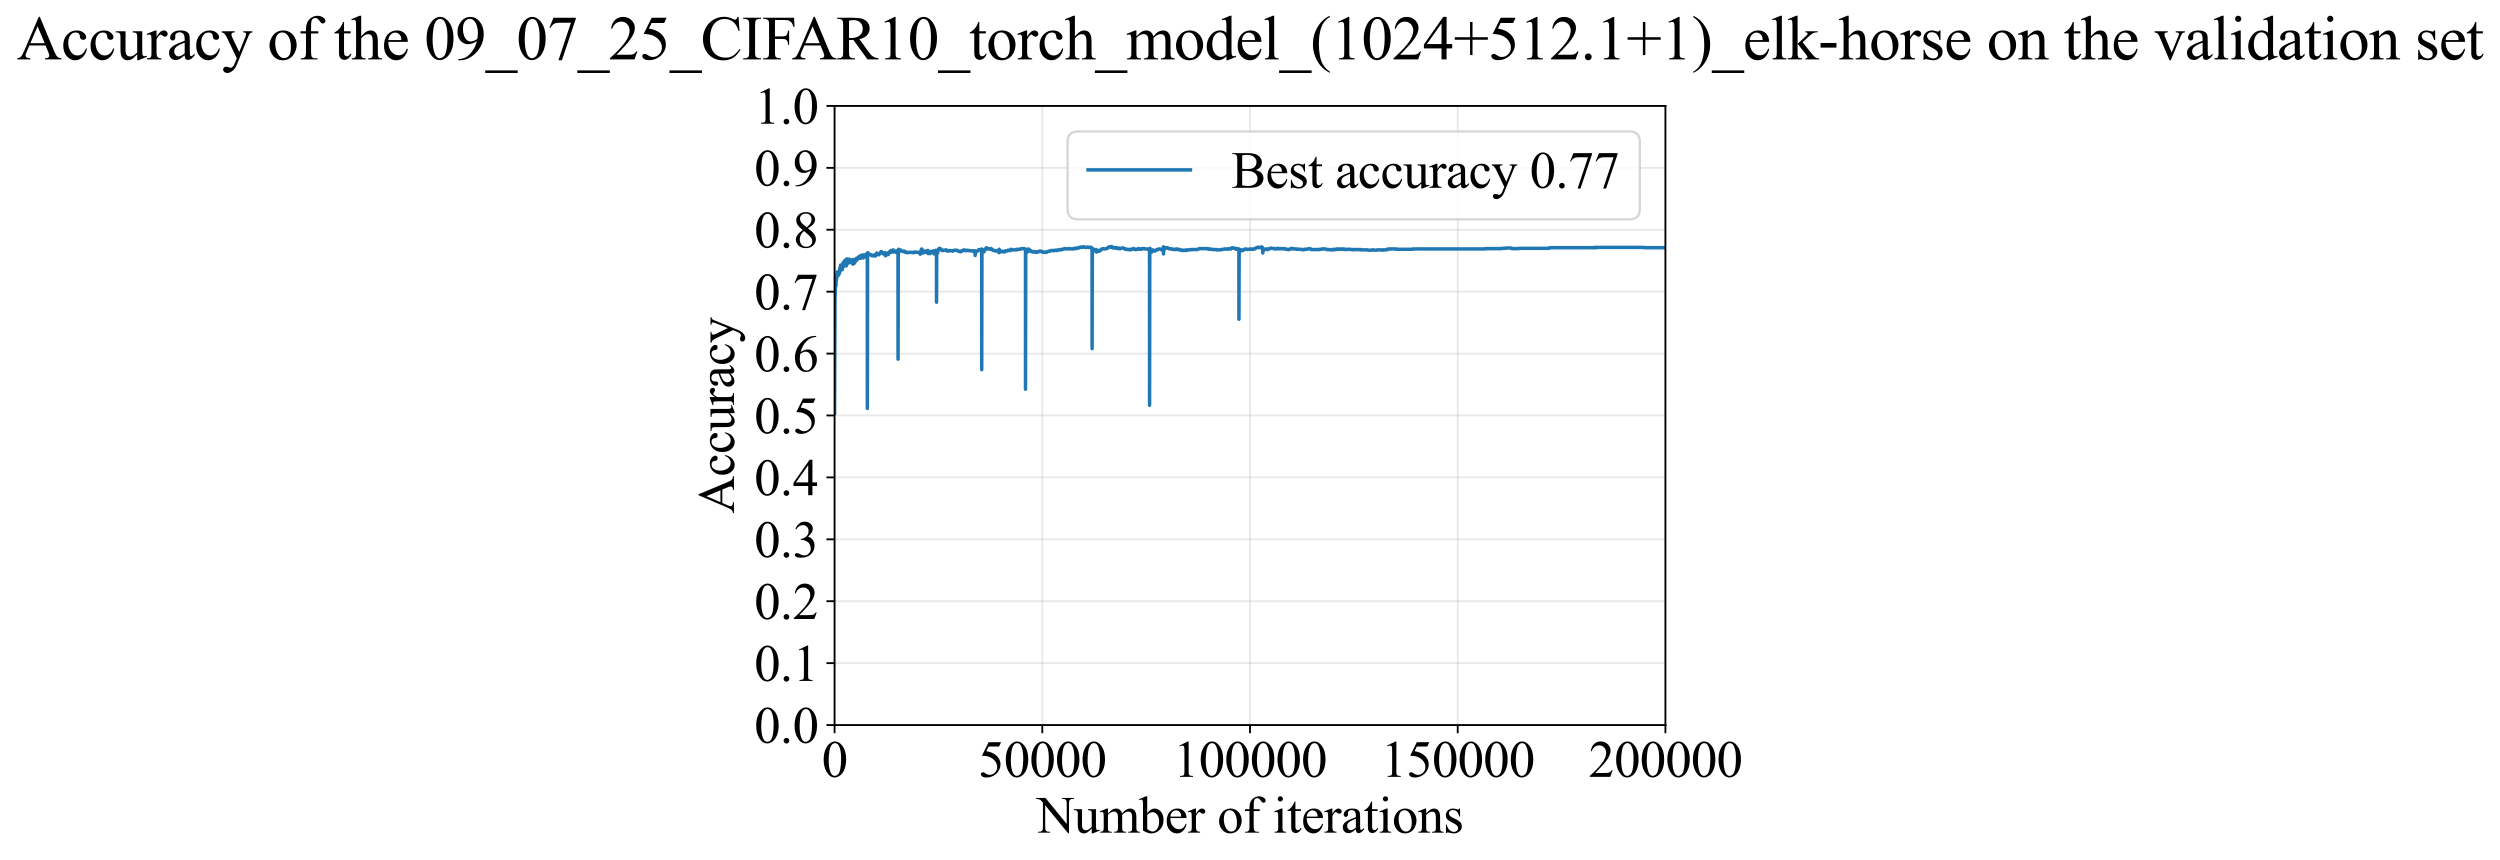 <?xml version="1.0" encoding="utf-8" standalone="no"?>
<!DOCTYPE svg PUBLIC "-//W3C//DTD SVG 1.1//EN"
  "http://www.w3.org/Graphics/SVG/1.1/DTD/svg11.dtd">
<svg xmlns:xlink="http://www.w3.org/1999/xlink" width="1074.558pt" height="369.808pt" viewBox="0 0 1074.558 369.808" xmlns="http://www.w3.org/2000/svg" version="1.1">
 <defs>
  <style type="text/css">*{stroke-linejoin: round; stroke-linecap: butt}</style>
 </defs>
 <g id="figure_1">
  <g id="patch_1">
   <path d="M 0 369.808 
L 1074.558 369.808 
L 1074.558 0 
L 0 0 
z
" style="fill: #ffffff"/>
  </g>
  <g id="axes_1">
   <g id="patch_2">
    <path d="M 358.719 311.644 
L 715.839 311.644 
L 715.839 45.532 
L 358.719 45.532 
z
" style="fill: #ffffff"/>
   </g>
   <g id="matplotlib.axis_1">
    <g id="xtick_1">
     <g id="line2d_1">
      <path d="M 358.719 311.644 
L 358.719 45.532 
" clip-path="url(#p8ea0e36367)" style="fill: none; stroke: #b0b0b0; stroke-opacity: 0.3; stroke-width: 0.8; stroke-linecap: square"/>
     </g>
     <g id="line2d_2">
      <defs>
       <path id="md17bdfd4e4" d="M 0 0 
L 0 3.5 
" style="stroke: #000000; stroke-width: 0.8"/>
      </defs>
      <g>
       <use xlink:href="#md17bdfd4e4" x="358.719" y="311.644" style="stroke: #000000; stroke-width: 0.8"/>
      </g>
     </g>
     <g id="text_1">
      <!-- 0 -->
      <g transform="translate(353.219 333.92) scale(0.22 -0.22)">
       <defs>
        <path id="TimesNewRomanPSMT-30" d="M 231 2094 
Q 231 2819 450 3342 
Q 669 3866 1031 4122 
Q 1313 4325 1613 4325 
Q 2100 4325 2488 3828 
Q 2972 3213 2972 2159 
Q 2972 1422 2759 906 
Q 2547 391 2217 158 
Q 1888 -75 1581 -75 
Q 975 -75 572 641 
Q 231 1244 231 2094 
z
M 844 2016 
Q 844 1141 1059 588 
Q 1238 122 1591 122 
Q 1759 122 1940 273 
Q 2122 425 2216 781 
Q 2359 1319 2359 2297 
Q 2359 3022 2209 3506 
Q 2097 3866 1919 4016 
Q 1791 4119 1609 4119 
Q 1397 4119 1231 3928 
Q 1006 3669 925 3112 
Q 844 2556 844 2016 
z
" transform="scale(0.016)"/>
       </defs>
       <use xlink:href="#TimesNewRomanPSMT-30"/>
      </g>
     </g>
    </g>
    <g id="xtick_2">
     <g id="line2d_3">
      <path d="M 447.999 311.644 
L 447.999 45.532 
" clip-path="url(#p8ea0e36367)" style="fill: none; stroke: #b0b0b0; stroke-opacity: 0.3; stroke-width: 0.8; stroke-linecap: square"/>
     </g>
     <g id="line2d_4">
      <g>
       <use xlink:href="#md17bdfd4e4" x="447.999" y="311.644" style="stroke: #000000; stroke-width: 0.8"/>
      </g>
     </g>
     <g id="text_2">
      <!-- 50000 -->
      <g transform="translate(420.499 333.92) scale(0.22 -0.22)">
       <defs>
        <path id="TimesNewRomanPSMT-35" d="M 2778 4238 
L 2534 3706 
L 1259 3706 
L 981 3138 
Q 1809 3016 2294 2522 
Q 2709 2097 2709 1522 
Q 2709 1188 2573 903 
Q 2438 619 2231 419 
Q 2025 219 1772 97 
Q 1413 -75 1034 -75 
Q 653 -75 479 54 
Q 306 184 306 341 
Q 306 428 378 495 
Q 450 563 559 563 
Q 641 563 702 538 
Q 763 513 909 409 
Q 1144 247 1384 247 
Q 1750 247 2026 523 
Q 2303 800 2303 1197 
Q 2303 1581 2056 1914 
Q 1809 2247 1375 2428 
Q 1034 2569 447 2591 
L 1259 4238 
L 2778 4238 
z
" transform="scale(0.016)"/>
       </defs>
       <use xlink:href="#TimesNewRomanPSMT-35"/>
       <use xlink:href="#TimesNewRomanPSMT-30" transform="translate(50 0)"/>
       <use xlink:href="#TimesNewRomanPSMT-30" transform="translate(100 0)"/>
       <use xlink:href="#TimesNewRomanPSMT-30" transform="translate(150 0)"/>
       <use xlink:href="#TimesNewRomanPSMT-30" transform="translate(200 0)"/>
      </g>
     </g>
    </g>
    <g id="xtick_3">
     <g id="line2d_5">
      <path d="M 537.279 311.644 
L 537.279 45.532 
" clip-path="url(#p8ea0e36367)" style="fill: none; stroke: #b0b0b0; stroke-opacity: 0.3; stroke-width: 0.8; stroke-linecap: square"/>
     </g>
     <g id="line2d_6">
      <g>
       <use xlink:href="#md17bdfd4e4" x="537.279" y="311.644" style="stroke: #000000; stroke-width: 0.8"/>
      </g>
     </g>
     <g id="text_3">
      <!-- 100000 -->
      <g transform="translate(504.279 333.92) scale(0.22 -0.22)">
       <defs>
        <path id="TimesNewRomanPSMT-31" d="M 750 3822 
L 1781 4325 
L 1884 4325 
L 1884 747 
Q 1884 391 1914 303 
Q 1944 216 2037 169 
Q 2131 122 2419 116 
L 2419 0 
L 825 0 
L 825 116 
Q 1125 122 1212 167 
Q 1300 213 1334 289 
Q 1369 366 1369 747 
L 1369 3034 
Q 1369 3497 1338 3628 
Q 1316 3728 1258 3775 
Q 1200 3822 1119 3822 
Q 1003 3822 797 3725 
L 750 3822 
z
" transform="scale(0.016)"/>
       </defs>
       <use xlink:href="#TimesNewRomanPSMT-31"/>
       <use xlink:href="#TimesNewRomanPSMT-30" transform="translate(50 0)"/>
       <use xlink:href="#TimesNewRomanPSMT-30" transform="translate(100 0)"/>
       <use xlink:href="#TimesNewRomanPSMT-30" transform="translate(150 0)"/>
       <use xlink:href="#TimesNewRomanPSMT-30" transform="translate(200 0)"/>
       <use xlink:href="#TimesNewRomanPSMT-30" transform="translate(250 0)"/>
      </g>
     </g>
    </g>
    <g id="xtick_4">
     <g id="line2d_7">
      <path d="M 626.559 311.644 
L 626.559 45.532 
" clip-path="url(#p8ea0e36367)" style="fill: none; stroke: #b0b0b0; stroke-opacity: 0.3; stroke-width: 0.8; stroke-linecap: square"/>
     </g>
     <g id="line2d_8">
      <g>
       <use xlink:href="#md17bdfd4e4" x="626.559" y="311.644" style="stroke: #000000; stroke-width: 0.8"/>
      </g>
     </g>
     <g id="text_4">
      <!-- 150000 -->
      <g transform="translate(593.559 333.92) scale(0.22 -0.22)">
       <use xlink:href="#TimesNewRomanPSMT-31"/>
       <use xlink:href="#TimesNewRomanPSMT-35" transform="translate(50 0)"/>
       <use xlink:href="#TimesNewRomanPSMT-30" transform="translate(100 0)"/>
       <use xlink:href="#TimesNewRomanPSMT-30" transform="translate(150 0)"/>
       <use xlink:href="#TimesNewRomanPSMT-30" transform="translate(200 0)"/>
       <use xlink:href="#TimesNewRomanPSMT-30" transform="translate(250 0)"/>
      </g>
     </g>
    </g>
    <g id="xtick_5">
     <g id="line2d_9">
      <path d="M 715.839 311.644 
L 715.839 45.532 
" clip-path="url(#p8ea0e36367)" style="fill: none; stroke: #b0b0b0; stroke-opacity: 0.3; stroke-width: 0.8; stroke-linecap: square"/>
     </g>
     <g id="line2d_10">
      <g>
       <use xlink:href="#md17bdfd4e4" x="715.839" y="311.644" style="stroke: #000000; stroke-width: 0.8"/>
      </g>
     </g>
     <g id="text_5">
      <!-- 200000 -->
      <g transform="translate(682.839 333.92) scale(0.22 -0.22)">
       <defs>
        <path id="TimesNewRomanPSMT-32" d="M 2934 816 
L 2638 0 
L 138 0 
L 138 116 
Q 1241 1122 1691 1759 
Q 2141 2397 2141 2925 
Q 2141 3328 1894 3587 
Q 1647 3847 1303 3847 
Q 991 3847 742 3664 
Q 494 3481 375 3128 
L 259 3128 
Q 338 3706 661 4015 
Q 984 4325 1469 4325 
Q 1984 4325 2329 3994 
Q 2675 3663 2675 3213 
Q 2675 2891 2525 2569 
Q 2294 2063 1775 1497 
Q 997 647 803 472 
L 1909 472 
Q 2247 472 2383 497 
Q 2519 522 2628 598 
Q 2738 675 2819 816 
L 2934 816 
z
" transform="scale(0.016)"/>
       </defs>
       <use xlink:href="#TimesNewRomanPSMT-32"/>
       <use xlink:href="#TimesNewRomanPSMT-30" transform="translate(50 0)"/>
       <use xlink:href="#TimesNewRomanPSMT-30" transform="translate(100 0)"/>
       <use xlink:href="#TimesNewRomanPSMT-30" transform="translate(150 0)"/>
       <use xlink:href="#TimesNewRomanPSMT-30" transform="translate(200 0)"/>
       <use xlink:href="#TimesNewRomanPSMT-30" transform="translate(250 0)"/>
      </g>
     </g>
    </g>
    <g id="text_6">
     <!-- Number of iterations -->
     <g transform="translate(445.637 357.902) scale(0.22 -0.22)">
      <defs>
       <path id="TimesNewRomanPSMT-4e" d="M -84 4238 
L 1066 4238 
L 3656 1059 
L 3656 3503 
Q 3656 3894 3569 3991 
Q 3453 4122 3203 4122 
L 3056 4122 
L 3056 4238 
L 4531 4238 
L 4531 4122 
L 4381 4122 
Q 4113 4122 4000 3959 
Q 3931 3859 3931 3503 
L 3931 -69 
L 3819 -69 
L 1025 3344 
L 1025 734 
Q 1025 344 1109 247 
Q 1228 116 1475 116 
L 1625 116 
L 1625 0 
L 150 0 
L 150 116 
L 297 116 
Q 569 116 681 278 
Q 750 378 750 734 
L 750 3681 
Q 566 3897 470 3965 
Q 375 4034 191 4094 
Q 100 4122 -84 4122 
L -84 4238 
z
" transform="scale(0.016)"/>
       <path id="TimesNewRomanPSMT-75" d="M 2709 2863 
L 2709 1128 
Q 2709 631 2732 520 
Q 2756 409 2807 365 
Q 2859 322 2928 322 
Q 3025 322 3147 375 
L 3191 266 
L 2334 -88 
L 2194 -88 
L 2194 519 
Q 1825 119 1631 15 
Q 1438 -88 1222 -88 
Q 981 -88 804 51 
Q 628 191 559 409 
Q 491 628 491 1028 
L 491 2306 
Q 491 2509 447 2587 
Q 403 2666 317 2708 
Q 231 2750 6 2747 
L 6 2863 
L 1009 2863 
L 1009 947 
Q 1009 547 1148 422 
Q 1288 297 1484 297 
Q 1619 297 1789 381 
Q 1959 466 2194 703 
L 2194 2325 
Q 2194 2569 2105 2655 
Q 2016 2741 1734 2747 
L 1734 2863 
L 2709 2863 
z
" transform="scale(0.016)"/>
       <path id="TimesNewRomanPSMT-6d" d="M 1050 2338 
Q 1363 2650 1419 2697 
Q 1559 2816 1721 2881 
Q 1884 2947 2044 2947 
Q 2313 2947 2506 2790 
Q 2700 2634 2766 2338 
Q 3088 2713 3309 2830 
Q 3531 2947 3766 2947 
Q 3994 2947 4170 2830 
Q 4347 2713 4450 2447 
Q 4519 2266 4519 1878 
L 4519 647 
Q 4519 378 4559 278 
Q 4591 209 4675 161 
Q 4759 113 4950 113 
L 4950 0 
L 3538 0 
L 3538 113 
L 3597 113 
Q 3781 113 3884 184 
Q 3956 234 3988 344 
Q 4000 397 4000 647 
L 4000 1878 
Q 4000 2228 3916 2372 
Q 3794 2572 3525 2572 
Q 3359 2572 3192 2489 
Q 3025 2406 2788 2181 
L 2781 2147 
L 2788 2013 
L 2788 647 
Q 2788 353 2820 281 
Q 2853 209 2943 161 
Q 3034 113 3253 113 
L 3253 0 
L 1806 0 
L 1806 113 
Q 2044 113 2133 169 
Q 2222 225 2256 338 
Q 2272 391 2272 647 
L 2272 1878 
Q 2272 2228 2169 2381 
Q 2031 2581 1784 2581 
Q 1616 2581 1450 2491 
Q 1191 2353 1050 2181 
L 1050 647 
Q 1050 366 1089 281 
Q 1128 197 1204 155 
Q 1281 113 1516 113 
L 1516 0 
L 100 0 
L 100 113 
Q 297 113 375 155 
Q 453 197 493 289 
Q 534 381 534 647 
L 534 1741 
Q 534 2213 506 2350 
Q 484 2453 437 2492 
Q 391 2531 309 2531 
Q 222 2531 100 2484 
L 53 2597 
L 916 2947 
L 1050 2947 
L 1050 2338 
z
" transform="scale(0.016)"/>
       <path id="TimesNewRomanPSMT-62" d="M 984 2369 
Q 1400 2947 1881 2947 
Q 2322 2947 2650 2570 
Q 2978 2194 2978 1541 
Q 2978 778 2472 313 
Q 2038 -88 1503 -88 
Q 1253 -88 995 3 
Q 738 94 469 275 
L 469 3241 
Q 469 3728 445 3840 
Q 422 3953 372 3993 
Q 322 4034 247 4034 
Q 159 4034 28 3984 
L -16 4094 
L 844 4444 
L 984 4444 
L 984 2369 
z
M 984 2169 
L 984 456 
Q 1144 300 1314 220 
Q 1484 141 1663 141 
Q 1947 141 2192 453 
Q 2438 766 2438 1363 
Q 2438 1913 2192 2208 
Q 1947 2503 1634 2503 
Q 1469 2503 1303 2419 
Q 1178 2356 984 2169 
z
" transform="scale(0.016)"/>
       <path id="TimesNewRomanPSMT-65" d="M 681 1784 
Q 678 1147 991 784 
Q 1303 422 1725 422 
Q 2006 422 2214 576 
Q 2422 731 2563 1106 
L 2659 1044 
Q 2594 616 2278 264 
Q 1963 -88 1488 -88 
Q 972 -88 605 314 
Q 238 716 238 1394 
Q 238 2128 614 2539 
Q 991 2950 1559 2950 
Q 2041 2950 2350 2633 
Q 2659 2316 2659 1784 
L 681 1784 
z
M 681 1966 
L 2006 1966 
Q 1991 2241 1941 2353 
Q 1863 2528 1708 2628 
Q 1553 2728 1384 2728 
Q 1125 2728 920 2526 
Q 716 2325 681 1966 
z
" transform="scale(0.016)"/>
       <path id="TimesNewRomanPSMT-72" d="M 1038 2947 
L 1038 2303 
Q 1397 2947 1775 2947 
Q 1947 2947 2059 2842 
Q 2172 2738 2172 2600 
Q 2172 2478 2090 2393 
Q 2009 2309 1897 2309 
Q 1788 2309 1652 2417 
Q 1516 2525 1450 2525 
Q 1394 2525 1328 2463 
Q 1188 2334 1038 2041 
L 1038 669 
Q 1038 431 1097 309 
Q 1138 225 1241 169 
Q 1344 113 1538 113 
L 1538 0 
L 72 0 
L 72 113 
Q 291 113 397 181 
Q 475 231 506 341 
Q 522 394 522 644 
L 522 1753 
Q 522 2253 501 2348 
Q 481 2444 426 2487 
Q 372 2531 291 2531 
Q 194 2531 72 2484 
L 41 2597 
L 906 2947 
L 1038 2947 
z
" transform="scale(0.016)"/>
       <path id="TimesNewRomanPSMT-20" transform="scale(0.016)"/>
       <path id="TimesNewRomanPSMT-6f" d="M 1600 2947 
Q 2250 2947 2644 2453 
Q 2978 2031 2978 1484 
Q 2978 1100 2793 706 
Q 2609 313 2286 112 
Q 1963 -88 1566 -88 
Q 919 -88 538 428 
Q 216 863 216 1403 
Q 216 1797 411 2186 
Q 606 2575 925 2761 
Q 1244 2947 1600 2947 
z
M 1503 2744 
Q 1338 2744 1170 2645 
Q 1003 2547 900 2300 
Q 797 2053 797 1666 
Q 797 1041 1045 587 
Q 1294 134 1700 134 
Q 2003 134 2200 384 
Q 2397 634 2397 1244 
Q 2397 2006 2069 2444 
Q 1847 2744 1503 2744 
z
" transform="scale(0.016)"/>
       <path id="TimesNewRomanPSMT-66" d="M 1319 2638 
L 1319 756 
Q 1319 356 1406 250 
Q 1522 113 1716 113 
L 1975 113 
L 1975 0 
L 266 0 
L 266 113 
L 394 113 
Q 519 113 622 175 
Q 725 238 764 344 
Q 803 450 803 756 
L 803 2638 
L 247 2638 
L 247 2863 
L 803 2863 
L 803 3050 
Q 803 3478 940 3775 
Q 1078 4072 1361 4255 
Q 1644 4438 1997 4438 
Q 2325 4438 2600 4225 
Q 2781 4084 2781 3909 
Q 2781 3816 2700 3733 
Q 2619 3650 2525 3650 
Q 2453 3650 2373 3701 
Q 2294 3753 2178 3923 
Q 2063 4094 1966 4153 
Q 1869 4213 1750 4213 
Q 1606 4213 1506 4136 
Q 1406 4059 1362 3898 
Q 1319 3738 1319 3069 
L 1319 2863 
L 2056 2863 
L 2056 2638 
L 1319 2638 
z
" transform="scale(0.016)"/>
       <path id="TimesNewRomanPSMT-69" d="M 928 4444 
Q 1059 4444 1151 4351 
Q 1244 4259 1244 4128 
Q 1244 3997 1151 3903 
Q 1059 3809 928 3809 
Q 797 3809 703 3903 
Q 609 3997 609 4128 
Q 609 4259 701 4351 
Q 794 4444 928 4444 
z
M 1188 2947 
L 1188 647 
Q 1188 378 1227 289 
Q 1266 200 1342 156 
Q 1419 113 1622 113 
L 1622 0 
L 231 0 
L 231 113 
Q 441 113 512 153 
Q 584 194 626 287 
Q 669 381 669 647 
L 669 1750 
Q 669 2216 641 2353 
Q 619 2453 572 2492 
Q 525 2531 444 2531 
Q 356 2531 231 2484 
L 188 2597 
L 1050 2947 
L 1188 2947 
z
" transform="scale(0.016)"/>
       <path id="TimesNewRomanPSMT-74" d="M 1031 3803 
L 1031 2863 
L 1700 2863 
L 1700 2644 
L 1031 2644 
L 1031 788 
Q 1031 509 1111 412 
Q 1191 316 1316 316 
Q 1419 316 1516 380 
Q 1613 444 1666 569 
L 1788 569 
Q 1678 263 1478 108 
Q 1278 -47 1066 -47 
Q 922 -47 784 33 
Q 647 113 581 261 
Q 516 409 516 719 
L 516 2644 
L 63 2644 
L 63 2747 
Q 234 2816 414 2980 
Q 594 3144 734 3369 
Q 806 3488 934 3803 
L 1031 3803 
z
" transform="scale(0.016)"/>
       <path id="TimesNewRomanPSMT-61" d="M 1822 413 
Q 1381 72 1269 19 
Q 1100 -59 909 -59 
Q 613 -59 420 144 
Q 228 347 228 678 
Q 228 888 322 1041 
Q 450 1253 767 1440 
Q 1084 1628 1822 1897 
L 1822 2009 
Q 1822 2438 1686 2597 
Q 1550 2756 1291 2756 
Q 1094 2756 978 2650 
Q 859 2544 859 2406 
L 866 2225 
Q 866 2081 792 2003 
Q 719 1925 600 1925 
Q 484 1925 411 2006 
Q 338 2088 338 2228 
Q 338 2497 613 2722 
Q 888 2947 1384 2947 
Q 1766 2947 2009 2819 
Q 2194 2722 2281 2516 
Q 2338 2381 2338 1966 
L 2338 994 
Q 2338 584 2353 492 
Q 2369 400 2405 369 
Q 2441 338 2488 338 
Q 2538 338 2575 359 
Q 2641 400 2828 588 
L 2828 413 
Q 2478 -56 2159 -56 
Q 2006 -56 1915 50 
Q 1825 156 1822 413 
z
M 1822 616 
L 1822 1706 
Q 1350 1519 1213 1441 
Q 966 1303 859 1153 
Q 753 1003 753 825 
Q 753 600 887 451 
Q 1022 303 1197 303 
Q 1434 303 1822 616 
z
" transform="scale(0.016)"/>
       <path id="TimesNewRomanPSMT-6e" d="M 1034 2341 
Q 1538 2947 1994 2947 
Q 2228 2947 2397 2830 
Q 2566 2713 2666 2444 
Q 2734 2256 2734 1869 
L 2734 647 
Q 2734 375 2778 278 
Q 2813 200 2889 156 
Q 2966 113 3172 113 
L 3172 0 
L 1756 0 
L 1756 113 
L 1816 113 
Q 2016 113 2095 173 
Q 2175 234 2206 353 
Q 2219 400 2219 647 
L 2219 1819 
Q 2219 2209 2117 2386 
Q 2016 2563 1775 2563 
Q 1403 2563 1034 2156 
L 1034 647 
Q 1034 356 1069 288 
Q 1113 197 1189 155 
Q 1266 113 1500 113 
L 1500 0 
L 84 0 
L 84 113 
L 147 113 
Q 366 113 442 223 
Q 519 334 519 647 
L 519 1709 
Q 519 2225 495 2337 
Q 472 2450 423 2490 
Q 375 2531 294 2531 
Q 206 2531 84 2484 
L 38 2597 
L 900 2947 
L 1034 2947 
L 1034 2341 
z
" transform="scale(0.016)"/>
       <path id="TimesNewRomanPSMT-73" d="M 2050 2947 
L 2050 1972 
L 1947 1972 
Q 1828 2431 1642 2597 
Q 1456 2763 1169 2763 
Q 950 2763 815 2647 
Q 681 2531 681 2391 
Q 681 2216 781 2091 
Q 878 1963 1175 1819 
L 1631 1597 
Q 2266 1288 2266 781 
Q 2266 391 1970 151 
Q 1675 -88 1309 -88 
Q 1047 -88 709 6 
Q 606 38 541 38 
Q 469 38 428 -44 
L 325 -44 
L 325 978 
L 428 978 
Q 516 541 762 319 
Q 1009 97 1316 97 
Q 1531 97 1667 223 
Q 1803 350 1803 528 
Q 1803 744 1651 891 
Q 1500 1038 1047 1263 
Q 594 1488 453 1669 
Q 313 1847 313 2119 
Q 313 2472 555 2709 
Q 797 2947 1181 2947 
Q 1350 2947 1591 2875 
Q 1750 2828 1803 2828 
Q 1853 2828 1881 2850 
Q 1909 2872 1947 2947 
L 2050 2947 
z
" transform="scale(0.016)"/>
      </defs>
      <use xlink:href="#TimesNewRomanPSMT-4e"/>
      <use xlink:href="#TimesNewRomanPSMT-75" transform="translate(72.217 0)"/>
      <use xlink:href="#TimesNewRomanPSMT-6d" transform="translate(122.217 0)"/>
      <use xlink:href="#TimesNewRomanPSMT-62" transform="translate(200 0)"/>
      <use xlink:href="#TimesNewRomanPSMT-65" transform="translate(250 0)"/>
      <use xlink:href="#TimesNewRomanPSMT-72" transform="translate(294.385 0)"/>
      <use xlink:href="#TimesNewRomanPSMT-20" transform="translate(327.686 0)"/>
      <use xlink:href="#TimesNewRomanPSMT-6f" transform="translate(352.686 0)"/>
      <use xlink:href="#TimesNewRomanPSMT-66" transform="translate(402.686 0)"/>
      <use xlink:href="#TimesNewRomanPSMT-20" transform="translate(435.986 0)"/>
      <use xlink:href="#TimesNewRomanPSMT-69" transform="translate(460.986 0)"/>
      <use xlink:href="#TimesNewRomanPSMT-74" transform="translate(488.77 0)"/>
      <use xlink:href="#TimesNewRomanPSMT-65" transform="translate(516.553 0)"/>
      <use xlink:href="#TimesNewRomanPSMT-72" transform="translate(560.938 0)"/>
      <use xlink:href="#TimesNewRomanPSMT-61" transform="translate(594.238 0)"/>
      <use xlink:href="#TimesNewRomanPSMT-74" transform="translate(638.623 0)"/>
      <use xlink:href="#TimesNewRomanPSMT-69" transform="translate(666.406 0)"/>
      <use xlink:href="#TimesNewRomanPSMT-6f" transform="translate(694.189 0)"/>
      <use xlink:href="#TimesNewRomanPSMT-6e" transform="translate(744.189 0)"/>
      <use xlink:href="#TimesNewRomanPSMT-73" transform="translate(794.189 0)"/>
     </g>
    </g>
   </g>
   <g id="matplotlib.axis_2">
    <g id="ytick_1">
     <g id="line2d_11">
      <path d="M 358.719 311.644 
L 715.839 311.644 
" clip-path="url(#p8ea0e36367)" style="fill: none; stroke: #b0b0b0; stroke-opacity: 0.3; stroke-width: 0.8; stroke-linecap: square"/>
     </g>
     <g id="line2d_12">
      <defs>
       <path id="m4822265e93" d="M 0 0 
L -3.5 0 
" style="stroke: #000000; stroke-width: 0.8"/>
      </defs>
      <g>
       <use xlink:href="#m4822265e93" x="358.719" y="311.644" style="stroke: #000000; stroke-width: 0.8"/>
      </g>
     </g>
     <g id="text_7">
      <!-- 0.0 -->
      <g transform="translate(324.219 319.282) scale(0.22 -0.22)">
       <defs>
        <path id="TimesNewRomanPSMT-2e" d="M 800 606 
Q 947 606 1047 504 
Q 1147 403 1147 259 
Q 1147 116 1045 14 
Q 944 -88 800 -88 
Q 656 -88 554 14 
Q 453 116 453 259 
Q 453 406 554 506 
Q 656 606 800 606 
z
" transform="scale(0.016)"/>
       </defs>
       <use xlink:href="#TimesNewRomanPSMT-30"/>
       <use xlink:href="#TimesNewRomanPSMT-2e" transform="translate(50 0)"/>
       <use xlink:href="#TimesNewRomanPSMT-30" transform="translate(75 0)"/>
      </g>
     </g>
    </g>
    <g id="ytick_2">
     <g id="line2d_13">
      <path d="M 358.719 285.032 
L 715.839 285.032 
" clip-path="url(#p8ea0e36367)" style="fill: none; stroke: #b0b0b0; stroke-opacity: 0.3; stroke-width: 0.8; stroke-linecap: square"/>
     </g>
     <g id="line2d_14">
      <g>
       <use xlink:href="#m4822265e93" x="358.719" y="285.032" style="stroke: #000000; stroke-width: 0.8"/>
      </g>
     </g>
     <g id="text_8">
      <!-- 0.1 -->
      <g transform="translate(324.219 292.67) scale(0.22 -0.22)">
       <use xlink:href="#TimesNewRomanPSMT-30"/>
       <use xlink:href="#TimesNewRomanPSMT-2e" transform="translate(50 0)"/>
       <use xlink:href="#TimesNewRomanPSMT-31" transform="translate(75 0)"/>
      </g>
     </g>
    </g>
    <g id="ytick_3">
     <g id="line2d_15">
      <path d="M 358.719 258.421 
L 715.839 258.421 
" clip-path="url(#p8ea0e36367)" style="fill: none; stroke: #b0b0b0; stroke-opacity: 0.3; stroke-width: 0.8; stroke-linecap: square"/>
     </g>
     <g id="line2d_16">
      <g>
       <use xlink:href="#m4822265e93" x="358.719" y="258.421" style="stroke: #000000; stroke-width: 0.8"/>
      </g>
     </g>
     <g id="text_9">
      <!-- 0.2 -->
      <g transform="translate(324.219 266.059) scale(0.22 -0.22)">
       <use xlink:href="#TimesNewRomanPSMT-30"/>
       <use xlink:href="#TimesNewRomanPSMT-2e" transform="translate(50 0)"/>
       <use xlink:href="#TimesNewRomanPSMT-32" transform="translate(75 0)"/>
      </g>
     </g>
    </g>
    <g id="ytick_4">
     <g id="line2d_17">
      <path d="M 358.719 231.81 
L 715.839 231.81 
" clip-path="url(#p8ea0e36367)" style="fill: none; stroke: #b0b0b0; stroke-opacity: 0.3; stroke-width: 0.8; stroke-linecap: square"/>
     </g>
     <g id="line2d_18">
      <g>
       <use xlink:href="#m4822265e93" x="358.719" y="231.81" style="stroke: #000000; stroke-width: 0.8"/>
      </g>
     </g>
     <g id="text_10">
      <!-- 0.3 -->
      <g transform="translate(324.219 239.448) scale(0.22 -0.22)">
       <defs>
        <path id="TimesNewRomanPSMT-33" d="M 325 3431 
Q 506 3859 782 4092 
Q 1059 4325 1472 4325 
Q 1981 4325 2253 3994 
Q 2459 3747 2459 3466 
Q 2459 3003 1878 2509 
Q 2269 2356 2469 2072 
Q 2669 1788 2669 1403 
Q 2669 853 2319 450 
Q 1863 -75 997 -75 
Q 569 -75 414 31 
Q 259 138 259 259 
Q 259 350 332 419 
Q 406 488 509 488 
Q 588 488 669 463 
Q 722 447 909 348 
Q 1097 250 1169 231 
Q 1284 197 1416 197 
Q 1734 197 1970 444 
Q 2206 691 2206 1028 
Q 2206 1275 2097 1509 
Q 2016 1684 1919 1775 
Q 1784 1900 1550 2001 
Q 1316 2103 1072 2103 
L 972 2103 
L 972 2197 
Q 1219 2228 1467 2375 
Q 1716 2522 1828 2728 
Q 1941 2934 1941 3181 
Q 1941 3503 1739 3701 
Q 1538 3900 1238 3900 
Q 753 3900 428 3381 
L 325 3431 
z
" transform="scale(0.016)"/>
       </defs>
       <use xlink:href="#TimesNewRomanPSMT-30"/>
       <use xlink:href="#TimesNewRomanPSMT-2e" transform="translate(50 0)"/>
       <use xlink:href="#TimesNewRomanPSMT-33" transform="translate(75 0)"/>
      </g>
     </g>
    </g>
    <g id="ytick_5">
     <g id="line2d_19">
      <path d="M 358.719 205.199 
L 715.839 205.199 
" clip-path="url(#p8ea0e36367)" style="fill: none; stroke: #b0b0b0; stroke-opacity: 0.3; stroke-width: 0.8; stroke-linecap: square"/>
     </g>
     <g id="line2d_20">
      <g>
       <use xlink:href="#m4822265e93" x="358.719" y="205.199" style="stroke: #000000; stroke-width: 0.8"/>
      </g>
     </g>
     <g id="text_11">
      <!-- 0.4 -->
      <g transform="translate(324.219 212.837) scale(0.22 -0.22)">
       <defs>
        <path id="TimesNewRomanPSMT-34" d="M 2978 1563 
L 2978 1119 
L 2409 1119 
L 2409 0 
L 1894 0 
L 1894 1119 
L 100 1119 
L 100 1519 
L 2066 4325 
L 2409 4325 
L 2409 1563 
L 2978 1563 
z
M 1894 1563 
L 1894 3666 
L 406 1563 
L 1894 1563 
z
" transform="scale(0.016)"/>
       </defs>
       <use xlink:href="#TimesNewRomanPSMT-30"/>
       <use xlink:href="#TimesNewRomanPSMT-2e" transform="translate(50 0)"/>
       <use xlink:href="#TimesNewRomanPSMT-34" transform="translate(75 0)"/>
      </g>
     </g>
    </g>
    <g id="ytick_6">
     <g id="line2d_21">
      <path d="M 358.719 178.588 
L 715.839 178.588 
" clip-path="url(#p8ea0e36367)" style="fill: none; stroke: #b0b0b0; stroke-opacity: 0.3; stroke-width: 0.8; stroke-linecap: square"/>
     </g>
     <g id="line2d_22">
      <g>
       <use xlink:href="#m4822265e93" x="358.719" y="178.588" style="stroke: #000000; stroke-width: 0.8"/>
      </g>
     </g>
     <g id="text_12">
      <!-- 0.5 -->
      <g transform="translate(324.219 186.226) scale(0.22 -0.22)">
       <use xlink:href="#TimesNewRomanPSMT-30"/>
       <use xlink:href="#TimesNewRomanPSMT-2e" transform="translate(50 0)"/>
       <use xlink:href="#TimesNewRomanPSMT-35" transform="translate(75 0)"/>
      </g>
     </g>
    </g>
    <g id="ytick_7">
     <g id="line2d_23">
      <path d="M 358.719 151.976 
L 715.839 151.976 
" clip-path="url(#p8ea0e36367)" style="fill: none; stroke: #b0b0b0; stroke-opacity: 0.3; stroke-width: 0.8; stroke-linecap: square"/>
     </g>
     <g id="line2d_24">
      <g>
       <use xlink:href="#m4822265e93" x="358.719" y="151.976" style="stroke: #000000; stroke-width: 0.8"/>
      </g>
     </g>
     <g id="text_13">
      <!-- 0.6 -->
      <g transform="translate(324.219 159.614) scale(0.22 -0.22)">
       <defs>
        <path id="TimesNewRomanPSMT-36" d="M 2869 4325 
L 2869 4209 
Q 2456 4169 2195 4045 
Q 1934 3922 1679 3669 
Q 1425 3416 1258 3105 
Q 1091 2794 978 2366 
Q 1428 2675 1881 2675 
Q 2316 2675 2634 2325 
Q 2953 1975 2953 1425 
Q 2953 894 2631 456 
Q 2244 -75 1606 -75 
Q 1172 -75 869 213 
Q 275 772 275 1663 
Q 275 2231 503 2743 
Q 731 3256 1154 3653 
Q 1578 4050 1965 4187 
Q 2353 4325 2688 4325 
L 2869 4325 
z
M 925 2138 
Q 869 1716 869 1456 
Q 869 1156 980 804 
Q 1091 453 1309 247 
Q 1469 100 1697 100 
Q 1969 100 2183 356 
Q 2397 613 2397 1088 
Q 2397 1622 2184 2012 
Q 1972 2403 1581 2403 
Q 1463 2403 1327 2353 
Q 1191 2303 925 2138 
z
" transform="scale(0.016)"/>
       </defs>
       <use xlink:href="#TimesNewRomanPSMT-30"/>
       <use xlink:href="#TimesNewRomanPSMT-2e" transform="translate(50 0)"/>
       <use xlink:href="#TimesNewRomanPSMT-36" transform="translate(75 0)"/>
      </g>
     </g>
    </g>
    <g id="ytick_8">
     <g id="line2d_25">
      <path d="M 358.719 125.365 
L 715.839 125.365 
" clip-path="url(#p8ea0e36367)" style="fill: none; stroke: #b0b0b0; stroke-opacity: 0.3; stroke-width: 0.8; stroke-linecap: square"/>
     </g>
     <g id="line2d_26">
      <g>
       <use xlink:href="#m4822265e93" x="358.719" y="125.365" style="stroke: #000000; stroke-width: 0.8"/>
      </g>
     </g>
     <g id="text_14">
      <!-- 0.7 -->
      <g transform="translate(324.219 133.003) scale(0.22 -0.22)">
       <defs>
        <path id="TimesNewRomanPSMT-37" d="M 644 4238 
L 2916 4238 
L 2916 4119 
L 1503 -88 
L 1153 -88 
L 2419 3728 
L 1253 3728 
Q 900 3728 750 3644 
Q 488 3500 328 3200 
L 238 3234 
L 644 4238 
z
" transform="scale(0.016)"/>
       </defs>
       <use xlink:href="#TimesNewRomanPSMT-30"/>
       <use xlink:href="#TimesNewRomanPSMT-2e" transform="translate(50 0)"/>
       <use xlink:href="#TimesNewRomanPSMT-37" transform="translate(75 0)"/>
      </g>
     </g>
    </g>
    <g id="ytick_9">
     <g id="line2d_27">
      <path d="M 358.719 98.754 
L 715.839 98.754 
" clip-path="url(#p8ea0e36367)" style="fill: none; stroke: #b0b0b0; stroke-opacity: 0.3; stroke-width: 0.8; stroke-linecap: square"/>
     </g>
     <g id="line2d_28">
      <g>
       <use xlink:href="#m4822265e93" x="358.719" y="98.754" style="stroke: #000000; stroke-width: 0.8"/>
      </g>
     </g>
     <g id="text_15">
      <!-- 0.8 -->
      <g transform="translate(324.219 106.392) scale(0.22 -0.22)">
       <defs>
        <path id="TimesNewRomanPSMT-38" d="M 1228 2134 
Q 725 2547 579 2797 
Q 434 3047 434 3316 
Q 434 3728 753 4026 
Q 1072 4325 1600 4325 
Q 2113 4325 2425 4047 
Q 2738 3769 2738 3413 
Q 2738 3175 2569 2928 
Q 2400 2681 1866 2347 
Q 2416 1922 2594 1678 
Q 2831 1359 2831 1006 
Q 2831 559 2490 242 
Q 2150 -75 1597 -75 
Q 994 -75 656 303 
Q 388 606 388 966 
Q 388 1247 577 1523 
Q 766 1800 1228 2134 
z
M 1719 2469 
Q 2094 2806 2194 3001 
Q 2294 3197 2294 3444 
Q 2294 3772 2109 3958 
Q 1925 4144 1606 4144 
Q 1288 4144 1088 3959 
Q 888 3775 888 3528 
Q 888 3366 970 3203 
Q 1053 3041 1206 2894 
L 1719 2469 
z
M 1375 2016 
Q 1116 1797 991 1539 
Q 866 1281 866 981 
Q 866 578 1086 336 
Q 1306 94 1647 94 
Q 1984 94 2187 284 
Q 2391 475 2391 747 
Q 2391 972 2272 1150 
Q 2050 1481 1375 2016 
z
" transform="scale(0.016)"/>
       </defs>
       <use xlink:href="#TimesNewRomanPSMT-30"/>
       <use xlink:href="#TimesNewRomanPSMT-2e" transform="translate(50 0)"/>
       <use xlink:href="#TimesNewRomanPSMT-38" transform="translate(75 0)"/>
      </g>
     </g>
    </g>
    <g id="ytick_10">
     <g id="line2d_29">
      <path d="M 358.719 72.143 
L 715.839 72.143 
" clip-path="url(#p8ea0e36367)" style="fill: none; stroke: #b0b0b0; stroke-opacity: 0.3; stroke-width: 0.8; stroke-linecap: square"/>
     </g>
     <g id="line2d_30">
      <g>
       <use xlink:href="#m4822265e93" x="358.719" y="72.143" style="stroke: #000000; stroke-width: 0.8"/>
      </g>
     </g>
     <g id="text_16">
      <!-- 0.9 -->
      <g transform="translate(324.219 79.781) scale(0.22 -0.22)">
       <defs>
        <path id="TimesNewRomanPSMT-39" d="M 338 -88 
L 338 28 
Q 744 34 1094 217 
Q 1444 400 1770 856 
Q 2097 1313 2225 1859 
Q 1734 1544 1338 1544 
Q 891 1544 572 1889 
Q 253 2234 253 2806 
Q 253 3363 572 3797 
Q 956 4325 1575 4325 
Q 2097 4325 2469 3894 
Q 2925 3359 2925 2575 
Q 2925 1869 2578 1258 
Q 2231 647 1613 244 
Q 1109 -88 516 -88 
L 338 -88 
z
M 2275 2091 
Q 2331 2497 2331 2741 
Q 2331 3044 2228 3395 
Q 2125 3747 1936 3934 
Q 1747 4122 1506 4122 
Q 1228 4122 1018 3872 
Q 809 3622 809 3128 
Q 809 2469 1088 2097 
Q 1291 1828 1588 1828 
Q 1731 1828 1928 1897 
Q 2125 1966 2275 2091 
z
" transform="scale(0.016)"/>
       </defs>
       <use xlink:href="#TimesNewRomanPSMT-30"/>
       <use xlink:href="#TimesNewRomanPSMT-2e" transform="translate(50 0)"/>
       <use xlink:href="#TimesNewRomanPSMT-39" transform="translate(75 0)"/>
      </g>
     </g>
    </g>
    <g id="ytick_11">
     <g id="line2d_31">
      <path d="M 358.719 45.532 
L 715.839 45.532 
" clip-path="url(#p8ea0e36367)" style="fill: none; stroke: #b0b0b0; stroke-opacity: 0.3; stroke-width: 0.8; stroke-linecap: square"/>
     </g>
     <g id="line2d_32">
      <g>
       <use xlink:href="#m4822265e93" x="358.719" y="45.532" style="stroke: #000000; stroke-width: 0.8"/>
      </g>
     </g>
     <g id="text_17">
      <!-- 1.0 -->
      <g transform="translate(324.219 53.17) scale(0.22 -0.22)">
       <use xlink:href="#TimesNewRomanPSMT-31"/>
       <use xlink:href="#TimesNewRomanPSMT-2e" transform="translate(50 0)"/>
       <use xlink:href="#TimesNewRomanPSMT-30" transform="translate(75 0)"/>
      </g>
     </g>
    </g>
    <g id="text_18">
     <!-- Accuracy -->
     <g transform="translate(315.472 220.726) rotate(-90) scale(0.22 -0.22)">
      <defs>
       <path id="TimesNewRomanPSMT-41" d="M 2928 1419 
L 1288 1419 
L 1000 750 
Q 894 503 894 381 
Q 894 284 986 211 
Q 1078 138 1384 116 
L 1384 0 
L 50 0 
L 50 116 
Q 316 163 394 238 
Q 553 388 747 847 
L 2238 4334 
L 2347 4334 
L 3822 809 
Q 4000 384 4145 257 
Q 4291 131 4550 116 
L 4550 0 
L 2878 0 
L 2878 116 
Q 3131 128 3220 200 
Q 3309 272 3309 375 
Q 3309 513 3184 809 
L 2928 1419 
z
M 2841 1650 
L 2122 3363 
L 1384 1650 
L 2841 1650 
z
" transform="scale(0.016)"/>
       <path id="TimesNewRomanPSMT-63" d="M 2631 1088 
Q 2516 522 2178 217 
Q 1841 -88 1431 -88 
Q 944 -88 581 321 
Q 219 731 219 1428 
Q 219 2103 620 2525 
Q 1022 2947 1584 2947 
Q 2006 2947 2278 2723 
Q 2550 2500 2550 2259 
Q 2550 2141 2473 2067 
Q 2397 1994 2259 1994 
Q 2075 1994 1981 2113 
Q 1928 2178 1911 2362 
Q 1894 2547 1784 2644 
Q 1675 2738 1481 2738 
Q 1169 2738 978 2506 
Q 725 2200 725 1697 
Q 725 1184 976 792 
Q 1228 400 1656 400 
Q 1963 400 2206 609 
Q 2378 753 2541 1131 
L 2631 1088 
z
" transform="scale(0.016)"/>
       <path id="TimesNewRomanPSMT-79" d="M 38 2863 
L 1372 2863 
L 1372 2747 
L 1306 2747 
Q 1166 2747 1095 2686 
Q 1025 2625 1025 2534 
Q 1025 2413 1128 2197 
L 1825 753 
L 2466 2334 
Q 2519 2463 2519 2588 
Q 2519 2644 2497 2672 
Q 2472 2706 2419 2726 
Q 2366 2747 2231 2747 
L 2231 2863 
L 3163 2863 
L 3163 2747 
Q 3047 2734 2984 2696 
Q 2922 2659 2847 2556 
Q 2819 2513 2741 2316 
L 1575 -541 
Q 1406 -956 1132 -1168 
Q 859 -1381 606 -1381 
Q 422 -1381 303 -1275 
Q 184 -1169 184 -1031 
Q 184 -900 270 -820 
Q 356 -741 506 -741 
Q 609 -741 788 -809 
Q 913 -856 944 -856 
Q 1038 -856 1148 -759 
Q 1259 -663 1372 -384 
L 1575 113 
L 547 2272 
Q 500 2369 397 2513 
Q 319 2622 269 2659 
Q 197 2709 38 2747 
L 38 2863 
z
" transform="scale(0.016)"/>
      </defs>
      <use xlink:href="#TimesNewRomanPSMT-41"/>
      <use xlink:href="#TimesNewRomanPSMT-63" transform="translate(72.217 0)"/>
      <use xlink:href="#TimesNewRomanPSMT-63" transform="translate(116.602 0)"/>
      <use xlink:href="#TimesNewRomanPSMT-75" transform="translate(160.986 0)"/>
      <use xlink:href="#TimesNewRomanPSMT-72" transform="translate(210.986 0)"/>
      <use xlink:href="#TimesNewRomanPSMT-61" transform="translate(244.287 0)"/>
      <use xlink:href="#TimesNewRomanPSMT-63" transform="translate(288.672 0)"/>
      <use xlink:href="#TimesNewRomanPSMT-79" transform="translate(333.057 0)"/>
     </g>
    </g>
   </g>
   <g id="line2d_33">
    <path d="M 358.719 177.656 
L 358.898 128.425 
L 359.058 123.768 
L 359.29 121.373 
L 359.308 122.305 
L 359.326 122.837 
L 359.362 121.24 
L 359.38 121.373 
L 359.826 117.648 
L 359.844 118.845 
L 359.915 116.85 
L 359.933 117.648 
L 359.951 116.983 
L 360.005 117.781 
L 360.04 117.116 
L 360.076 117.515 
L 360.112 117.382 
L 360.13 116.85 
L 360.165 118.313 
L 360.201 117.249 
L 360.273 118.446 
L 360.326 118.047 
L 360.415 117.382 
L 360.433 117.648 
L 360.451 118.18 
L 360.505 116.983 
L 360.523 117.648 
L 360.54 116.85 
L 360.558 117.914 
L 360.63 117.116 
L 360.665 117.249 
L 360.719 117.515 
L 360.79 116.45 
L 360.88 117.382 
L 360.951 115.386 
L 361.005 115.785 
L 361.04 115.652 
L 361.058 116.45 
L 361.112 114.854 
L 361.13 115.253 
L 361.148 115.253 
L 361.165 115.785 
L 361.237 114.854 
L 361.308 115.386 
L 361.344 113.922 
L 361.469 115.519 
L 361.54 114.454 
L 361.523 116.051 
L 361.576 114.721 
L 361.612 116.051 
L 361.683 115.253 
L 361.701 115.12 
L 361.719 115.918 
L 361.808 115.12 
L 361.862 115.386 
L 361.88 114.987 
L 361.951 115.652 
L 362.005 114.055 
L 362.023 114.188 
L 362.04 115.918 
L 362.058 113.789 
L 362.13 114.454 
L 362.165 115.253 
L 362.201 113.39 
L 362.219 113.789 
L 362.326 113.39 
L 362.29 113.922 
L 362.344 113.656 
L 362.398 112.858 
L 362.433 114.721 
L 362.487 113.257 
L 362.54 113.523 
L 362.594 113.124 
L 362.63 114.188 
L 362.701 112.991 
L 362.755 113.124 
L 362.773 113.39 
L 362.808 112.858 
L 362.826 113.124 
L 362.844 112.459 
L 362.862 113.523 
L 362.933 112.991 
L 362.969 113.789 
L 362.987 112.326 
L 363.023 113.523 
L 363.094 111.926 
L 363.13 112.059 
L 363.165 113.656 
L 363.237 113.39 
L 363.255 112.193 
L 363.29 113.922 
L 363.344 113.523 
L 363.38 113.656 
L 363.487 111.793 
L 363.505 113.523 
L 363.594 112.059 
L 363.612 111.926 
L 363.63 112.326 
L 363.737 114.321 
L 363.773 111.793 
L 363.844 113.922 
L 363.897 113.789 
L 363.987 111.261 
L 364.022 111.66 
L 364.04 113.257 
L 364.13 111.394 
L 364.183 113.39 
L 364.255 112.326 
L 364.308 111.527 
L 364.38 111.66 
L 364.415 111.527 
L 364.54 112.592 
L 364.576 111.66 
L 364.665 111.926 
L 364.701 111.527 
L 364.755 111.66 
L 364.772 112.326 
L 364.862 111.527 
L 364.88 111.66 
L 364.897 112.991 
L 364.987 112.326 
L 365.04 111.394 
L 365.076 112.459 
L 365.112 112.059 
L 365.147 111.394 
L 365.183 112.592 
L 365.201 111.527 
L 365.29 112.059 
L 365.308 112.059 
L 365.344 112.326 
L 365.397 111.793 
L 365.415 112.193 
L 365.451 112.193 
L 365.505 111.926 
L 365.522 112.725 
L 365.54 112.326 
L 365.558 112.459 
L 365.576 112.059 
L 365.63 112.193 
L 365.647 112.193 
L 365.683 111.926 
L 365.701 112.326 
L 365.755 112.193 
L 365.772 112.193 
L 365.844 112.459 
L 365.826 112.059 
L 365.88 112.193 
L 365.897 111.926 
L 365.933 112.326 
L 365.969 112.326 
L 365.987 112.326 
L 366.022 112.725 
L 366.04 112.326 
L 366.147 111.793 
L 366.219 112.858 
L 366.255 112.592 
L 366.272 111.793 
L 366.326 112.725 
L 366.362 111.926 
L 366.415 113.39 
L 366.487 113.124 
L 366.522 112.592 
L 366.647 111.527 
L 366.683 113.523 
L 366.772 112.858 
L 366.897 111.793 
L 366.933 113.39 
L 367.022 112.459 
L 367.058 112.592 
L 367.112 112.326 
L 367.219 113.124 
L 367.255 112.059 
L 367.326 112.193 
L 367.362 112.858 
L 367.397 111.926 
L 367.433 112.326 
L 367.469 111.793 
L 367.505 112.459 
L 367.522 112.326 
L 367.54 112.592 
L 367.576 111.793 
L 367.594 112.059 
L 367.647 112.326 
L 367.701 111.926 
L 367.755 112.059 
L 367.826 111.394 
L 367.862 111.66 
L 367.915 112.059 
L 367.897 111.394 
L 367.951 111.527 
L 367.969 111.527 
L 368.022 111.793 
L 368.04 111.128 
L 368.076 111.128 
L 368.112 110.995 
L 368.237 111.66 
L 368.29 110.995 
L 368.344 111.261 
L 368.362 111.793 
L 368.415 110.995 
L 368.451 111.527 
L 368.558 110.995 
L 368.576 111.128 
L 368.612 111.128 
L 368.737 110.862 
L 368.79 110.729 
L 368.88 111.128 
L 369.005 110.729 
L 369.112 110.33 
L 369.13 110.862 
L 369.219 110.463 
L 369.308 110.995 
L 369.272 110.33 
L 369.326 110.729 
L 369.344 110.33 
L 369.362 110.862 
L 369.433 110.596 
L 369.451 110.596 
L 369.487 110.862 
L 369.558 110.596 
L 369.594 110.995 
L 369.63 110.463 
L 369.665 110.862 
L 369.719 110.197 
L 369.772 110.596 
L 369.862 110.862 
L 369.826 110.463 
L 369.88 110.596 
L 369.897 109.798 
L 369.987 110.596 
L 370.005 110.995 
L 370.094 110.596 
L 370.183 110.197 
L 370.237 110.33 
L 370.272 110.33 
L 370.362 110.064 
L 370.38 110.463 
L 370.469 110.064 
L 370.558 110.197 
L 370.576 110.064 
L 370.612 110.064 
L 370.755 109.664 
L 370.862 109.798 
L 370.933 109.531 
L 370.969 109.798 
L 371.022 110.862 
L 371.094 110.729 
L 371.201 109.798 
L 371.219 110.197 
L 371.255 110.197 
L 371.344 109.798 
L 371.29 110.463 
L 371.362 110.064 
L 371.415 109.798 
L 371.487 109.931 
L 371.505 109.931 
L 371.522 110.197 
L 371.576 109.798 
L 371.594 110.064 
L 371.719 109.664 
L 371.808 110.197 
L 371.88 110.064 
L 371.969 109.531 
L 372.005 109.798 
L 372.058 110.463 
L 372.076 109.531 
L 372.094 109.664 
L 372.219 109.265 
L 372.344 109.531 
L 372.451 109.132 
L 372.469 109.265 
L 372.612 109.265 
L 372.79 109.931 
L 372.808 175.527 
L 372.897 108.999 
L 372.951 109.265 
L 372.933 108.733 
L 372.969 108.866 
L 372.987 108.6 
L 373.058 108.999 
L 373.076 108.866 
L 373.112 108.866 
L 373.29 109.398 
L 373.344 109.398 
L 373.487 109.132 
L 373.522 109.132 
L 373.647 109.265 
L 373.755 109.265 
L 373.88 109.398 
L 374.183 109.398 
L 374.326 109.664 
L 374.504 109.664 
L 374.629 109.798 
L 374.665 109.798 
L 374.701 109.931 
L 374.754 109.798 
L 374.862 109.664 
L 374.987 109.798 
L 375.004 109.798 
L 375.129 109.931 
L 375.54 109.931 
L 375.683 109.664 
L 375.826 109.664 
L 375.951 109.531 
L 376.004 109.531 
L 376.165 109.931 
L 376.219 109.931 
L 376.237 110.064 
L 376.272 109.664 
L 376.29 109.664 
L 376.326 109.664 
L 376.433 109.798 
L 376.594 109.398 
L 376.665 109.398 
L 376.844 108.866 
L 376.879 108.866 
L 376.897 108.733 
L 376.987 108.866 
L 377.076 108.866 
L 377.219 109.132 
L 377.29 109.132 
L 377.415 109.265 
L 377.433 109.265 
L 377.487 109.398 
L 377.522 109.132 
L 377.576 109.132 
L 377.701 109.531 
L 377.719 109.398 
L 377.754 109.398 
L 377.844 109.265 
L 377.862 109.398 
L 377.879 109.398 
L 378.004 108.999 
L 378.147 108.999 
L 378.29 108.733 
L 378.433 108.733 
L 378.612 108.201 
L 378.969 108.201 
L 379.147 108.733 
L 379.254 108.467 
L 379.272 108.6 
L 379.433 108.999 
L 379.54 108.999 
L 379.665 109.132 
L 379.683 109.132 
L 379.808 108.733 
L 379.951 108.733 
L 380.112 109.132 
L 380.165 109.132 
L 380.219 109.398 
L 380.29 109.265 
L 380.433 108.999 
L 380.522 109.132 
L 380.54 108.6 
L 380.576 109.931 
L 380.612 109.132 
L 380.701 109.531 
L 380.737 109.398 
L 380.772 109.132 
L 380.844 109.265 
L 380.879 109.265 
L 381.004 109.398 
L 381.04 109.398 
L 381.076 109.132 
L 381.129 109.398 
L 381.183 109.531 
L 381.237 109.398 
L 381.308 109.398 
L 381.362 109.265 
L 381.415 109.398 
L 381.576 109.398 
L 381.647 108.733 
L 381.719 108.999 
L 381.79 109.398 
L 381.808 108.999 
L 381.951 108.6 
L 381.987 108.733 
L 382.058 108.6 
L 382.094 108.6 
L 382.219 108.467 
L 382.237 108.467 
L 382.326 108.201 
L 382.344 108.334 
L 382.487 108.6 
L 382.522 108.6 
L 382.665 108.334 
L 382.701 108.334 
L 382.719 108.467 
L 382.808 108.334 
L 382.844 108.334 
L 382.862 108.467 
L 382.879 108.201 
L 382.915 108.201 
L 382.951 107.669 
L 383.022 108.201 
L 383.04 108.201 
L 383.058 108.068 
L 383.147 108.201 
L 383.165 108.201 
L 383.29 108.334 
L 383.344 108.334 
L 383.397 108.068 
L 383.451 108.201 
L 383.504 108.201 
L 383.647 107.935 
L 383.701 107.935 
L 383.879 107.403 
L 384.076 108.334 
L 384.094 108.201 
L 384.219 107.935 
L 384.344 107.935 
L 384.469 108.068 
L 384.486 108.068 
L 384.611 107.935 
L 384.629 107.935 
L 384.736 108.201 
L 384.754 108.068 
L 384.808 108.068 
L 384.879 108.201 
L 384.897 108.068 
L 385.022 107.935 
L 385.094 107.935 
L 385.147 108.334 
L 385.236 108.201 
L 385.254 108.068 
L 385.308 108.467 
L 385.344 108.6 
L 385.379 108.334 
L 385.397 108.467 
L 385.558 108.068 
L 385.576 108.068 
L 385.736 107.669 
L 385.808 107.669 
L 385.986 108.866 
L 386.004 154.371 
L 386.094 110.862 
L 386.236 107.136 
L 386.254 107.536 
L 386.344 107.403 
L 386.397 107.403 
L 386.522 107.536 
L 386.844 107.536 
L 386.879 107.802 
L 386.951 107.536 
L 387.022 107.536 
L 387.076 107.403 
L 387.111 107.669 
L 387.165 107.669 
L 387.201 107.536 
L 387.236 107.802 
L 387.361 107.935 
L 387.433 107.935 
L 387.54 107.802 
L 387.665 107.935 
L 387.719 107.935 
L 387.844 108.068 
L 388.076 108.068 
L 388.201 107.935 
L 388.236 107.935 
L 388.361 108.068 
L 388.486 107.935 
L 388.701 107.935 
L 388.861 108.334 
L 389.236 108.334 
L 389.254 108.467 
L 389.344 108.334 
L 389.629 108.334 
L 389.754 108.467 
L 389.772 108.467 
L 389.897 108.6 
L 390.415 108.6 
L 390.54 108.467 
L 392.022 108.467 
L 392.147 108.6 
L 392.772 108.6 
L 392.915 108.334 
L 393.272 108.334 
L 393.397 108.467 
L 393.611 108.467 
L 393.736 108.334 
L 393.844 108.334 
L 393.969 108.467 
L 394.843 108.467 
L 394.968 108.6 
L 395.04 108.6 
L 395.058 108.467 
L 395.147 108.6 
L 395.183 108.6 
L 395.308 108.733 
L 395.379 108.334 
L 395.415 108.733 
L 395.558 109.265 
L 395.897 107.536 
L 395.933 107.536 
L 396.111 107.003 
L 396.129 107.003 
L 396.254 107.269 
L 396.29 107.136 
L 396.343 107.269 
L 396.558 108.733 
L 396.611 108.467 
L 396.665 108.467 
L 396.736 108.733 
L 396.772 108.6 
L 396.79 108.6 
L 396.879 108.733 
L 396.897 108.6 
L 397.04 108.334 
L 397.058 108.334 
L 397.093 108.068 
L 397.165 108.201 
L 397.218 108.201 
L 397.343 108.068 
L 397.361 108.068 
L 397.433 107.935 
L 397.468 108.068 
L 397.486 108.068 
L 397.611 108.201 
L 397.647 108.201 
L 397.683 108.334 
L 397.754 108.201 
L 397.79 108.201 
L 397.933 107.935 
L 398.093 107.935 
L 398.218 108.068 
L 398.236 108.068 
L 398.308 108.6 
L 398.272 107.935 
L 398.326 108.201 
L 398.361 107.802 
L 398.451 107.935 
L 398.504 107.935 
L 398.647 107.669 
L 398.754 107.669 
L 398.897 107.935 
L 398.915 107.935 
L 398.968 108.999 
L 399.129 108.733 
L 399.147 108.733 
L 399.326 108.201 
L 399.343 108.201 
L 399.397 108.068 
L 399.451 108.201 
L 399.593 108.201 
L 399.718 108.334 
L 399.736 108.334 
L 399.754 108.068 
L 399.79 108.999 
L 399.808 108.999 
L 399.843 108.068 
L 399.915 108.6 
L 399.968 108.6 
L 400.129 108.201 
L 400.361 108.201 
L 400.433 108.334 
L 400.486 108.068 
L 401.04 108.068 
L 401.183 107.802 
L 401.415 107.802 
L 401.451 109.132 
L 401.522 108.201 
L 401.593 107.802 
L 401.647 107.935 
L 401.772 107.802 
L 401.826 107.935 
L 401.879 107.802 
L 402.201 107.802 
L 402.326 107.536 
L 402.504 108.334 
L 402.522 110.33 
L 402.54 129.889 
L 402.629 107.669 
L 402.665 108.6 
L 402.754 108.334 
L 402.879 108.866 
L 403.076 107.802 
L 403.093 108.068 
L 403.111 108.068 
L 403.147 108.334 
L 403.183 107.935 
L 403.379 107.269 
L 403.397 107.269 
L 403.504 107.003 
L 403.522 107.136 
L 403.576 107.136 
L 403.701 106.737 
L 403.718 106.737 
L 403.808 106.87 
L 403.826 106.737 
L 403.933 106.737 
L 404.076 107.003 
L 404.129 107.003 
L 404.218 107.136 
L 404.236 107.003 
L 404.397 107.003 
L 404.558 107.403 
L 404.593 107.403 
L 404.683 107.269 
L 404.7 107.403 
L 404.772 107.403 
L 404.915 107.669 
L 405.361 107.669 
L 405.397 107.536 
L 405.468 107.669 
L 405.54 107.669 
L 405.665 107.536 
L 406.29 107.536 
L 406.415 107.403 
L 406.736 107.403 
L 406.897 107.802 
L 407.272 107.802 
L 407.397 107.935 
L 407.415 107.935 
L 407.522 107.802 
L 407.629 107.935 
L 407.754 107.802 
L 407.897 107.802 
L 408.022 107.669 
L 408.361 107.669 
L 408.486 107.802 
L 409.308 107.802 
L 409.433 107.935 
L 409.575 107.935 
L 409.718 107.669 
L 410.236 107.669 
L 410.361 107.536 
L 411.2 107.536 
L 411.325 107.669 
L 411.54 107.669 
L 411.665 107.802 
L 411.7 107.802 
L 411.825 107.935 
L 412.075 107.935 
L 412.2 108.068 
L 412.593 108.068 
L 412.718 108.201 
L 412.825 108.201 
L 412.861 108.068 
L 412.933 108.201 
L 412.986 108.201 
L 413.129 107.935 
L 413.2 107.935 
L 413.325 107.802 
L 413.433 107.802 
L 413.486 107.669 
L 413.54 107.802 
L 413.968 107.802 
L 414.111 107.536 
L 414.308 107.536 
L 414.433 107.403 
L 414.593 107.403 
L 414.718 107.536 
L 414.772 107.536 
L 414.897 107.669 
L 415.182 107.669 
L 415.2 107.802 
L 415.29 107.669 
L 415.682 107.669 
L 415.807 107.536 
L 415.897 107.536 
L 416.022 107.669 
L 416.611 107.669 
L 416.736 107.802 
L 417.807 107.802 
L 417.932 107.935 
L 418.147 107.935 
L 418.272 107.802 
L 419.004 107.802 
L 419.129 109.531 
L 419.147 109.798 
L 419.218 108.068 
L 419.272 108.334 
L 419.343 108.334 
L 419.468 108.201 
L 419.486 108.201 
L 419.522 108.068 
L 419.575 108.334 
L 419.647 108.334 
L 419.79 108.068 
L 419.879 108.068 
L 420.004 107.935 
L 420.129 107.935 
L 420.272 107.669 
L 420.29 107.669 
L 420.415 107.536 
L 420.45 107.536 
L 420.575 107.403 
L 420.665 107.403 
L 420.772 107.269 
L 420.897 107.403 
L 420.968 107.403 
L 420.986 107.536 
L 421.075 107.403 
L 421.772 107.403 
L 421.915 107.003 
L 421.95 107.536 
L 421.968 158.895 
L 422.057 109.531 
L 422.075 109.398 
L 422.129 107.269 
L 422.2 107.536 
L 422.218 107.403 
L 422.272 107.669 
L 422.29 107.669 
L 422.307 107.669 
L 422.468 108.068 
L 422.54 108.068 
L 422.7 107.669 
L 422.825 108.068 
L 422.843 107.935 
L 422.861 107.935 
L 422.915 107.536 
L 422.968 107.935 
L 422.986 108.201 
L 423.004 107.669 
L 423.057 107.669 
L 423.147 107.269 
L 423.182 107.403 
L 423.218 107.669 
L 423.29 107.403 
L 423.415 107.403 
L 423.557 107.003 
L 423.593 107.136 
L 423.665 107.003 
L 423.7 107.003 
L 423.825 106.604 
L 423.915 106.604 
L 423.932 106.471 
L 424.004 106.604 
L 424.129 106.87 
L 424.147 106.87 
L 424.254 107.003 
L 424.379 106.87 
L 424.415 106.87 
L 424.54 107.003 
L 424.575 107.003 
L 424.718 106.737 
L 424.736 106.737 
L 424.879 107.003 
L 425.361 107.003 
L 425.486 107.136 
L 425.611 107.136 
L 425.664 107.003 
L 425.718 107.136 
L 425.825 107.136 
L 425.95 106.87 
L 426.093 106.87 
L 426.236 107.136 
L 426.289 107.136 
L 426.432 107.403 
L 426.825 107.403 
L 426.968 107.669 
L 427.325 107.669 
L 427.45 107.802 
L 428.022 107.802 
L 428.129 107.935 
L 428.254 107.802 
L 428.289 107.802 
L 428.414 107.935 
L 429.022 107.935 
L 429.147 108.068 
L 429.164 108.068 
L 429.218 108.201 
L 429.272 108.068 
L 429.325 108.068 
L 429.379 108.6 
L 429.397 108.201 
L 429.468 107.136 
L 429.504 107.536 
L 429.593 107.935 
L 429.611 107.802 
L 429.629 107.802 
L 429.807 108.334 
L 429.843 108.068 
L 429.932 108.201 
L 430.164 108.201 
L 430.2 108.068 
L 430.272 108.201 
L 430.468 108.201 
L 430.611 107.935 
L 430.7 107.935 
L 430.825 108.068 
L 430.932 108.068 
L 431.057 108.201 
L 431.164 108.201 
L 431.289 108.068 
L 431.325 108.068 
L 431.45 108.201 
L 431.682 108.201 
L 431.754 108.334 
L 431.789 108.201 
L 431.932 107.935 
L 431.968 107.935 
L 432.093 107.802 
L 432.307 107.802 
L 432.432 107.935 
L 432.647 107.935 
L 432.772 107.802 
L 433.093 107.802 
L 433.236 107.536 
L 433.807 107.536 
L 433.932 107.669 
L 434.307 107.669 
L 434.432 107.269 
L 434.539 107.269 
L 434.575 107.136 
L 434.647 107.269 
L 435.111 107.269 
L 435.236 107.403 
L 436.45 107.403 
L 436.575 107.269 
L 437.129 107.269 
L 437.146 107.403 
L 437.182 107.136 
L 437.236 107.269 
L 437.289 107.269 
L 437.414 107.136 
L 438.45 107.136 
L 438.575 107.003 
L 438.789 107.003 
L 438.914 106.87 
L 440.271 106.87 
L 440.414 107.136 
L 440.646 107.136 
L 440.736 107.003 
L 440.771 107.669 
L 440.789 167.278 
L 440.879 109.798 
L 440.95 107.536 
L 441.004 107.669 
L 441.021 107.536 
L 441.093 107.802 
L 441.236 108.068 
L 441.254 108.068 
L 441.414 107.669 
L 441.45 107.669 
L 441.557 108.334 
L 441.575 108.201 
L 441.682 107.536 
L 441.718 107.935 
L 441.789 108.201 
L 441.807 107.802 
L 441.861 107.802 
L 442.021 107.003 
L 442.039 107.269 
L 442.146 107.269 
L 442.218 107.403 
L 442.254 107.269 
L 442.361 107.269 
L 442.486 107.403 
L 442.575 107.403 
L 442.718 107.669 
L 442.754 107.669 
L 442.879 107.802 
L 442.914 107.802 
L 443.057 108.068 
L 443.182 107.935 
L 443.218 107.935 
L 443.236 107.802 
L 443.325 107.935 
L 443.432 107.935 
L 443.575 108.201 
L 443.664 108.201 
L 443.789 108.334 
L 444.557 108.334 
L 444.7 108.068 
L 444.807 108.068 
L 444.932 108.201 
L 445.021 108.201 
L 445.164 108.467 
L 445.736 108.467 
L 445.878 108.201 
L 446.164 108.201 
L 446.289 108.068 
L 446.432 108.068 
L 446.557 108.201 
L 446.789 108.201 
L 446.932 107.935 
L 447.486 107.935 
L 447.611 108.068 
L 447.861 108.068 
L 448.003 108.334 
L 448.164 108.334 
L 448.289 108.467 
L 448.7 108.467 
L 448.825 108.334 
L 449.003 108.334 
L 449.128 108.467 
L 449.396 108.467 
L 449.521 108.334 
L 449.682 108.334 
L 449.807 108.467 
L 449.825 108.467 
L 449.95 108.334 
L 450.021 108.334 
L 450.146 108.201 
L 450.325 108.201 
L 450.45 108.068 
L 450.753 108.068 
L 450.878 107.935 
L 451.361 107.935 
L 451.486 107.802 
L 451.646 107.802 
L 451.771 107.669 
L 452.628 107.669 
L 452.753 107.802 
L 453.021 107.802 
L 453.146 107.669 
L 453.361 107.669 
L 453.486 107.536 
L 454.039 107.536 
L 454.164 107.669 
L 454.539 107.669 
L 454.682 107.403 
L 455.45 107.403 
L 455.575 107.269 
L 455.718 107.269 
L 455.843 107.403 
L 456.128 107.403 
L 456.253 107.269 
L 456.343 107.269 
L 456.468 107.136 
L 457.164 107.136 
L 457.289 107.003 
L 457.307 107.003 
L 457.432 106.87 
L 458.218 106.87 
L 458.343 107.003 
L 459.039 107.003 
L 459.164 106.87 
L 459.878 106.87 
L 460.003 107.003 
L 461.235 107.003 
L 461.36 106.87 
L 461.575 106.87 
L 461.7 106.737 
L 461.878 106.737 
L 462.003 106.87 
L 462.093 106.87 
L 462.218 106.737 
L 462.253 106.737 
L 462.36 106.87 
L 462.432 106.604 
L 462.485 106.737 
L 463.075 106.737 
L 463.093 106.604 
L 463.182 106.737 
L 463.271 106.737 
L 463.396 106.604 
L 463.485 106.604 
L 463.61 106.471 
L 463.682 106.471 
L 463.807 106.338 
L 463.896 106.338 
L 463.914 106.471 
L 464.003 106.338 
L 464.36 106.338 
L 464.485 106.205 
L 464.789 106.205 
L 464.878 106.338 
L 464.896 106.205 
L 464.985 106.205 
L 465.11 106.338 
L 465.146 106.338 
L 465.271 106.205 
L 465.485 106.205 
L 465.61 106.072 
L 465.628 106.205 
L 465.718 106.072 
L 465.914 106.072 
L 466.039 106.205 
L 466.253 106.205 
L 466.378 106.338 
L 467.164 106.338 
L 467.289 106.205 
L 467.646 106.205 
L 467.771 106.338 
L 467.789 106.338 
L 467.807 106.205 
L 467.896 106.338 
L 469.128 106.338 
L 469.289 106.737 
L 469.36 106.737 
L 469.396 107.136 
L 469.414 149.847 
L 469.503 110.33 
L 469.592 107.136 
L 469.628 107.802 
L 469.753 107.003 
L 469.771 107.003 
L 469.86 107.136 
L 469.878 107.003 
L 469.896 107.003 
L 470.075 107.536 
L 470.11 107.536 
L 470.271 107.136 
L 470.289 107.136 
L 470.432 107.403 
L 470.485 107.403 
L 470.557 107.669 
L 470.61 107.536 
L 470.664 107.536 
L 470.807 107.802 
L 470.825 107.802 
L 470.985 107.403 
L 471.021 107.403 
L 471.092 107.536 
L 471.11 107.403 
L 471.164 107.269 
L 471.182 107.403 
L 471.271 108.334 
L 471.307 107.669 
L 471.342 107.536 
L 471.378 107.669 
L 471.503 108.068 
L 471.575 108.068 
L 471.646 107.935 
L 471.682 108.068 
L 471.7 108.068 
L 471.771 107.935 
L 471.807 108.068 
L 471.967 108.068 
L 472.128 107.669 
L 472.253 107.802 
L 472.271 107.802 
L 472.396 107.935 
L 472.414 107.935 
L 472.557 107.669 
L 472.592 107.669 
L 472.717 107.802 
L 472.878 107.802 
L 473.021 107.536 
L 473.164 107.536 
L 473.289 107.136 
L 473.575 107.136 
L 473.7 107.003 
L 473.842 107.003 
L 473.967 106.87 
L 474.2 106.87 
L 474.325 107.003 
L 475.271 107.003 
L 475.396 106.87 
L 475.628 106.87 
L 475.753 106.737 
L 475.985 106.737 
L 476.128 106.471 
L 476.146 106.471 
L 476.271 106.338 
L 476.36 106.338 
L 476.396 106.471 
L 476.467 106.338 
L 476.503 106.338 
L 476.646 106.072 
L 477.057 106.072 
L 477.182 106.205 
L 477.342 106.205 
L 477.467 106.338 
L 477.521 106.338 
L 477.646 106.205 
L 477.682 106.205 
L 477.789 105.939 
L 477.807 106.072 
L 478.003 106.072 
L 478.128 106.205 
L 478.182 106.205 
L 478.307 106.471 
L 478.432 106.471 
L 478.557 106.604 
L 478.646 106.604 
L 478.771 106.471 
L 479.557 106.471 
L 479.646 106.737 
L 479.682 106.604 
L 479.753 106.604 
L 479.771 106.471 
L 479.86 106.604 
L 480.396 106.604 
L 480.521 106.737 
L 480.61 106.737 
L 480.646 106.87 
L 480.717 106.737 
L 480.771 106.737 
L 480.878 106.604 
L 481.021 106.87 
L 481.753 106.87 
L 481.878 106.737 
L 481.949 106.737 
L 482.074 106.604 
L 482.878 106.604 
L 483.003 106.737 
L 483.199 106.737 
L 483.324 106.87 
L 483.432 106.87 
L 483.574 107.136 
L 483.592 107.136 
L 483.717 107.003 
L 484.092 107.003 
L 484.217 107.136 
L 484.378 107.136 
L 484.503 107.269 
L 485.396 107.269 
L 485.521 107.136 
L 485.557 107.136 
L 485.699 107.403 
L 485.807 107.403 
L 485.932 107.269 
L 486.182 107.269 
L 486.306 107.136 
L 486.789 107.136 
L 486.931 106.87 
L 487.36 106.87 
L 487.485 107.003 
L 487.646 107.003 
L 487.753 107.269 
L 487.771 107.136 
L 487.985 107.136 
L 488.11 107.269 
L 488.36 107.269 
L 488.485 107.136 
L 489.11 107.136 
L 489.253 106.87 
L 489.753 106.87 
L 489.896 107.136 
L 490.664 107.136 
L 490.806 106.87 
L 491.949 106.87 
L 492.074 107.003 
L 493.199 107.003 
L 493.217 107.136 
L 493.306 107.003 
L 494.056 107.003 
L 494.092 107.136 
L 494.11 174.197 
L 494.199 108.999 
L 494.217 108.866 
L 494.271 106.737 
L 494.324 108.334 
L 494.378 107.802 
L 494.449 107.935 
L 494.485 107.935 
L 494.521 108.334 
L 494.574 107.802 
L 494.699 107.536 
L 494.842 107.935 
L 494.896 107.669 
L 494.931 107.802 
L 495.003 108.334 
L 495.056 108.068 
L 495.181 107.802 
L 495.199 107.802 
L 495.217 107.935 
L 495.253 107.669 
L 495.271 107.669 
L 495.414 107.403 
L 495.574 107.403 
L 495.699 107.669 
L 495.806 107.669 
L 495.931 107.802 
L 496.039 107.802 
L 496.164 107.935 
L 496.253 107.935 
L 496.378 107.802 
L 496.628 107.802 
L 496.771 107.536 
L 496.806 107.536 
L 496.86 107.669 
L 496.896 107.536 
L 497.021 107.403 
L 497.092 107.403 
L 497.217 107.269 
L 497.771 107.269 
L 497.896 107.136 
L 497.931 107.136 
L 498.056 107.003 
L 498.503 107.003 
L 498.628 107.136 
L 499.11 107.136 
L 499.253 107.403 
L 499.288 107.403 
L 499.413 107.269 
L 499.521 107.269 
L 499.61 107.136 
L 499.628 107.269 
L 499.663 107.269 
L 499.771 107.003 
L 499.788 107.136 
L 499.842 107.136 
L 499.878 107.269 
L 499.913 106.87 
L 499.949 106.87 
L 500.074 106.072 
L 500.092 109.132 
L 500.181 107.669 
L 500.324 106.87 
L 500.378 106.737 
L 500.431 106.87 
L 500.467 106.87 
L 500.485 107.003 
L 500.574 106.87 
L 500.592 106.87 
L 500.699 107.003 
L 500.824 106.87 
L 500.878 106.87 
L 500.913 106.471 
L 500.985 106.737 
L 501.038 106.737 
L 501.163 106.604 
L 501.288 106.604 
L 501.413 106.471 
L 501.574 106.471 
L 501.699 106.604 
L 501.771 106.604 
L 501.806 106.471 
L 501.878 106.604 
L 502.038 106.604 
L 502.163 106.737 
L 502.288 106.737 
L 502.413 106.87 
L 502.521 106.87 
L 502.646 107.003 
L 503.056 107.003 
L 503.181 106.87 
L 503.306 107.003 
L 503.592 107.003 
L 503.717 107.136 
L 503.771 107.136 
L 503.896 107.003 
L 504.003 107.003 
L 504.128 107.136 
L 504.574 107.136 
L 504.699 107.269 
L 505.056 107.269 
L 505.181 107.136 
L 505.217 107.136 
L 505.306 107.269 
L 505.324 107.136 
L 505.413 107.136 
L 505.538 107.003 
L 505.842 107.003 
L 505.985 107.269 
L 506.574 107.269 
L 506.699 107.136 
L 506.824 107.136 
L 506.949 107.269 
L 507.02 107.269 
L 507.145 107.403 
L 507.199 107.403 
L 507.324 107.536 
L 507.663 107.536 
L 507.77 107.403 
L 507.895 107.536 
L 508.074 107.536 
L 508.199 107.669 
L 508.485 107.669 
L 508.538 107.536 
L 508.592 107.669 
L 508.699 107.669 
L 508.735 107.536 
L 508.806 107.669 
L 508.913 107.669 
L 509.038 107.536 
L 509.342 107.536 
L 509.467 107.669 
L 509.699 107.669 
L 509.842 107.403 
L 509.913 107.403 
L 510.038 107.536 
L 510.395 107.536 
L 510.52 107.403 
L 511.628 107.403 
L 511.753 107.269 
L 514.556 107.269 
L 514.681 107.136 
L 515.003 107.136 
L 515.128 107.003 
L 515.378 107.003 
L 515.503 106.87 
L 519.217 106.87 
L 519.36 107.136 
L 519.735 107.136 
L 519.86 107.003 
L 520.163 107.003 
L 520.288 107.136 
L 521.002 107.136 
L 521.127 107.269 
L 522.931 107.269 
L 523.056 107.403 
L 524.52 107.403 
L 524.645 107.269 
L 525.413 107.269 
L 525.538 107.136 
L 526.235 107.136 
L 526.36 107.003 
L 527.431 107.003 
L 527.538 107.136 
L 527.663 107.003 
L 527.681 107.003 
L 527.77 107.136 
L 527.788 107.003 
L 527.967 107.003 
L 528.02 106.87 
L 528.074 107.003 
L 528.734 107.003 
L 528.859 106.87 
L 528.877 106.87 
L 528.967 107.003 
L 528.984 106.87 
L 529.002 106.87 
L 529.074 107.003 
L 529.109 106.87 
L 529.342 106.87 
L 529.377 106.604 
L 529.449 106.737 
L 529.484 106.737 
L 529.627 106.471 
L 529.77 106.471 
L 529.895 106.604 
L 530.252 106.604 
L 530.377 106.737 
L 530.592 106.737 
L 530.717 106.87 
L 531.127 106.87 
L 531.217 106.737 
L 531.306 107.136 
L 531.324 107.003 
L 531.342 106.87 
L 531.359 107.136 
L 531.431 107.003 
L 532.145 107.003 
L 532.234 106.87 
L 532.252 107.003 
L 532.395 107.269 
L 532.467 107.136 
L 532.484 107.269 
L 532.502 107.536 
L 532.52 137.207 
L 532.609 109.398 
L 532.663 108.068 
L 532.752 108.201 
L 532.967 107.403 
L 532.984 107.403 
L 533.02 107.269 
L 533.056 107.536 
L 533.074 107.536 
L 533.092 107.536 
L 533.217 107.669 
L 533.324 107.403 
L 533.395 107.669 
L 533.449 107.536 
L 533.502 107.403 
L 533.556 107.536 
L 533.663 107.536 
L 533.734 107.802 
L 533.788 107.669 
L 533.895 107.669 
L 534.02 107.536 
L 534.092 107.536 
L 534.181 107.669 
L 534.306 107.403 
L 534.663 107.403 
L 534.788 107.269 
L 534.842 107.269 
L 534.967 107.136 
L 535.074 107.136 
L 535.163 107.003 
L 535.181 107.136 
L 535.217 107.136 
L 535.342 107.003 
L 535.52 107.003 
L 535.645 107.136 
L 535.913 107.136 
L 536.038 107.269 
L 536.109 107.269 
L 536.234 107.136 
L 537.127 107.136 
L 537.252 107.003 
L 537.788 107.003 
L 537.913 107.136 
L 538.681 107.136 
L 538.806 107.003 
L 539.091 107.003 
L 539.109 106.87 
L 539.199 107.003 
L 539.324 107.003 
L 539.466 106.737 
L 539.734 106.737 
L 539.859 106.604 
L 540.02 106.604 
L 540.145 106.471 
L 540.27 106.471 
L 540.395 106.338 
L 540.627 106.338 
L 540.699 106.205 
L 540.734 106.338 
L 540.859 106.338 
L 540.984 106.471 
L 541.163 106.471 
L 541.288 106.338 
L 541.699 106.338 
L 541.824 106.471 
L 542.056 106.471 
L 542.216 106.072 
L 542.395 106.604 
L 542.431 106.604 
L 542.556 106.471 
L 542.627 106.338 
L 542.663 106.604 
L 542.681 106.471 
L 542.716 106.87 
L 542.734 106.87 
L 542.788 108.733 
L 542.859 107.935 
L 542.913 107.136 
L 542.984 107.403 
L 543.002 107.403 
L 543.145 107.136 
L 543.252 107.136 
L 543.324 107.003 
L 543.359 107.136 
L 543.538 107.136 
L 543.663 107.269 
L 543.859 107.269 
L 543.984 107.136 
L 544.091 107.136 
L 544.145 107.003 
L 544.199 107.136 
L 544.252 107.136 
L 544.377 107.003 
L 544.538 107.003 
L 544.663 107.136 
L 544.716 107.136 
L 544.841 107.269 
L 545.056 107.269 
L 545.199 107.003 
L 545.306 107.003 
L 545.431 106.87 
L 546.02 106.87 
L 546.145 106.737 
L 546.181 106.737 
L 546.306 106.604 
L 546.431 106.737 
L 547.324 106.737 
L 547.448 106.87 
L 547.627 106.87 
L 547.752 107.003 
L 548.163 107.003 
L 548.288 106.87 
L 548.484 106.87 
L 548.502 107.003 
L 548.591 106.87 
L 548.663 106.87 
L 548.788 107.003 
L 548.823 107.003 
L 548.948 106.87 
L 548.966 106.87 
L 549.091 106.737 
L 549.466 106.737 
L 549.591 106.87 
L 549.77 106.87 
L 549.895 107.003 
L 550.127 107.003 
L 550.252 106.87 
L 551.27 106.87 
L 551.377 107.003 
L 551.502 106.87 
L 552.27 106.87 
L 552.395 107.003 
L 552.448 107.003 
L 552.573 107.136 
L 553.431 107.136 
L 553.556 107.269 
L 553.663 107.269 
L 553.752 107.136 
L 553.77 107.269 
L 554.216 107.269 
L 554.341 107.136 
L 554.484 107.136 
L 554.609 107.003 
L 554.948 107.003 
L 555.091 106.737 
L 555.145 106.737 
L 555.27 106.87 
L 555.913 106.87 
L 556.038 107.003 
L 557.109 107.003 
L 557.145 107.136 
L 557.216 107.003 
L 557.448 107.003 
L 557.556 107.136 
L 557.573 107.003 
L 557.663 107.136 
L 559.18 107.136 
L 559.305 107.269 
L 560.288 107.269 
L 560.377 107.403 
L 560.395 107.269 
L 560.573 107.269 
L 560.698 107.136 
L 561.895 107.136 
L 562.02 107.003 
L 562.377 107.003 
L 562.502 106.87 
L 563.091 106.87 
L 563.216 107.003 
L 563.359 107.003 
L 563.502 107.269 
L 567.109 107.269 
L 567.234 107.136 
L 568.055 107.136 
L 568.18 107.003 
L 569.77 107.003 
L 569.895 107.136 
L 569.984 107.136 
L 570.109 107.269 
L 571.645 107.269 
L 571.77 107.403 
L 572.662 107.403 
L 572.68 107.269 
L 572.77 107.403 
L 572.912 107.403 
L 573.037 107.269 
L 573.055 107.269 
L 573.127 107.403 
L 573.091 107.136 
L 573.162 107.269 
L 573.662 107.269 
L 573.787 107.136 
L 573.912 107.269 
L 574.037 107.269 
L 574.055 107.136 
L 574.145 107.269 
L 574.198 107.269 
L 574.305 107.136 
L 574.395 107.269 
L 574.412 107.136 
L 574.484 107.136 
L 574.609 107.003 
L 574.734 107.136 
L 574.77 107.136 
L 574.859 107.003 
L 574.877 107.136 
L 574.948 107.136 
L 575.055 107.003 
L 575.18 107.136 
L 575.43 107.136 
L 575.448 107.003 
L 575.537 107.136 
L 576.216 107.136 
L 576.287 107.003 
L 576.323 107.136 
L 576.341 107.136 
L 576.466 107.003 
L 576.591 107.136 
L 576.698 107.003 
L 576.805 107.136 
L 576.93 107.003 
L 576.984 107.136 
L 577.037 107.003 
L 577.091 107.003 
L 577.109 107.136 
L 577.198 107.003 
L 577.323 107.003 
L 577.43 107.136 
L 577.537 107.003 
L 577.662 107.136 
L 577.68 107.003 
L 577.752 107.136 
L 577.877 107.269 
L 577.895 107.269 
L 578.02 107.136 
L 578.127 107.269 
L 578.252 107.136 
L 578.359 107.269 
L 578.484 107.136 
L 578.912 107.136 
L 579.037 107.269 
L 579.162 107.269 
L 579.287 107.136 
L 580.502 107.136 
L 580.627 107.269 
L 581.644 107.269 
L 581.769 107.403 
L 581.787 107.403 
L 581.912 107.269 
L 584.573 107.269 
L 584.662 107.403 
L 584.68 107.269 
L 584.734 107.269 
L 584.841 107.403 
L 584.966 107.269 
L 585.091 107.403 
L 585.109 107.403 
L 585.127 107.269 
L 585.216 107.403 
L 587.841 107.403 
L 587.966 107.536 
L 589.626 107.536 
L 589.751 107.403 
L 590.555 107.403 
L 590.68 107.536 
L 591.841 107.536 
L 591.966 107.403 
L 594.019 107.403 
L 594.144 107.536 
L 594.394 107.536 
L 594.519 107.403 
L 595.823 107.403 
L 595.948 107.269 
L 596.144 107.269 
L 596.251 107.136 
L 596.376 107.269 
L 596.448 107.136 
L 596.484 107.269 
L 596.519 107.269 
L 596.662 107.003 
L 596.698 107.003 
L 596.751 107.136 
L 596.805 107.003 
L 596.894 107.003 
L 596.912 107.136 
L 597.001 107.003 
L 599.858 107.003 
L 599.983 107.136 
L 600.162 107.136 
L 600.18 107.003 
L 600.269 107.136 
L 607.216 107.136 
L 607.341 107.003 
L 638.215 107.003 
L 638.34 106.87 
L 645.322 106.87 
L 645.447 106.737 
L 647.126 106.737 
L 647.251 106.604 
L 649.501 106.604 
L 649.626 106.737 
L 649.697 106.737 
L 649.822 106.87 
L 649.84 106.87 
L 649.858 106.737 
L 649.947 106.87 
L 652.715 106.87 
L 652.84 106.737 
L 665.75 106.737 
L 665.875 106.604 
L 666.018 106.604 
L 666.036 106.471 
L 666.125 106.604 
L 666.143 106.604 
L 666.268 106.471 
L 685.161 106.471 
L 685.268 106.338 
L 685.357 106.471 
L 685.375 106.338 
L 685.393 106.338 
L 685.518 106.471 
L 685.536 106.471 
L 685.589 106.338 
L 685.643 106.471 
L 685.929 106.471 
L 686.054 106.338 
L 686.089 106.338 
L 686.107 106.471 
L 686.197 106.338 
L 706.571 106.338 
L 706.696 106.471 
L 715.839 106.471 
L 715.839 106.471 
" clip-path="url(#p8ea0e36367)" style="fill: none; stroke: #1f77b4; stroke-width: 1.5; stroke-linecap: square"/>
   </g>
   <g id="patch_3">
    <path d="M 358.719 311.644 
L 358.719 45.532 
" style="fill: none; stroke: #000000; stroke-width: 0.8; stroke-linejoin: miter; stroke-linecap: square"/>
   </g>
   <g id="patch_4">
    <path d="M 715.839 311.644 
L 715.839 45.532 
" style="fill: none; stroke: #000000; stroke-width: 0.8; stroke-linejoin: miter; stroke-linecap: square"/>
   </g>
   <g id="patch_5">
    <path d="M 358.719 311.644 
L 715.839 311.644 
" style="fill: none; stroke: #000000; stroke-width: 0.8; stroke-linejoin: miter; stroke-linecap: square"/>
   </g>
   <g id="patch_6">
    <path d="M 358.719 45.532 
L 715.839 45.532 
" style="fill: none; stroke: #000000; stroke-width: 0.8; stroke-linejoin: miter; stroke-linecap: square"/>
   </g>
   <g id="text_19">
    <!-- Accuracy of the 09_07_25_CIFAR10_torch_model_(1024+512.1+1)_elk-horse on the validation set -->
    <g transform="translate(7.2 25.532) scale(0.264 -0.264)">
     <defs>
      <path id="TimesNewRomanPSMT-68" d="M 1041 4444 
L 1041 2350 
Q 1388 2731 1591 2839 
Q 1794 2947 1997 2947 
Q 2241 2947 2416 2812 
Q 2591 2678 2675 2391 
Q 2734 2191 2734 1659 
L 2734 647 
Q 2734 375 2778 275 
Q 2809 200 2884 156 
Q 2959 113 3159 113 
L 3159 0 
L 1753 0 
L 1753 113 
L 1819 113 
Q 2019 113 2097 173 
Q 2175 234 2206 353 
Q 2216 403 2216 647 
L 2216 1659 
Q 2216 2128 2167 2275 
Q 2119 2422 2012 2495 
Q 1906 2569 1756 2569 
Q 1603 2569 1437 2487 
Q 1272 2406 1041 2159 
L 1041 647 
Q 1041 353 1073 281 
Q 1106 209 1195 161 
Q 1284 113 1503 113 
L 1503 0 
L 84 0 
L 84 113 
Q 275 113 384 172 
Q 447 203 484 290 
Q 522 378 522 647 
L 522 3238 
Q 522 3728 498 3840 
Q 475 3953 426 3993 
Q 378 4034 297 4034 
Q 231 4034 84 3984 
L 41 4094 
L 897 4444 
L 1041 4444 
z
" transform="scale(0.016)"/>
      <path id="TimesNewRomanPSMT-5f" d="M 3256 -1381 
L -53 -1381 
L -53 -1119 
L 3256 -1119 
L 3256 -1381 
z
" transform="scale(0.016)"/>
      <path id="TimesNewRomanPSMT-43" d="M 3853 4334 
L 3950 2894 
L 3853 2894 
Q 3659 3541 3300 3825 
Q 2941 4109 2438 4109 
Q 2016 4109 1675 3895 
Q 1334 3681 1139 3212 
Q 944 2744 944 2047 
Q 944 1472 1128 1050 
Q 1313 628 1683 403 
Q 2053 178 2528 178 
Q 2941 178 3256 354 
Q 3572 531 3950 1056 
L 4047 994 
Q 3728 428 3303 165 
Q 2878 -97 2294 -97 
Q 1241 -97 663 684 
Q 231 1266 231 2053 
Q 231 2688 515 3219 
Q 800 3750 1298 4042 
Q 1797 4334 2388 4334 
Q 2847 4334 3294 4109 
Q 3425 4041 3481 4041 
Q 3566 4041 3628 4100 
Q 3709 4184 3744 4334 
L 3853 4334 
z
" transform="scale(0.016)"/>
      <path id="TimesNewRomanPSMT-49" d="M 1975 116 
L 1975 0 
L 159 0 
L 159 116 
L 309 116 
Q 572 116 691 269 
Q 766 369 766 750 
L 766 3488 
Q 766 3809 725 3913 
Q 694 3991 597 4047 
Q 459 4122 309 4122 
L 159 4122 
L 159 4238 
L 1975 4238 
L 1975 4122 
L 1822 4122 
Q 1563 4122 1444 3969 
Q 1366 3869 1366 3488 
L 1366 750 
Q 1366 428 1406 325 
Q 1438 247 1538 191 
Q 1672 116 1822 116 
L 1975 116 
z
" transform="scale(0.016)"/>
      <path id="TimesNewRomanPSMT-46" d="M 1309 4006 
L 1309 2341 
L 2081 2341 
Q 2347 2341 2470 2458 
Q 2594 2575 2634 2922 
L 2750 2922 
L 2750 1488 
L 2634 1488 
Q 2631 1734 2570 1850 
Q 2509 1966 2401 2023 
Q 2294 2081 2081 2081 
L 1309 2081 
L 1309 750 
Q 1309 428 1350 325 
Q 1381 247 1481 191 
Q 1619 116 1769 116 
L 1922 116 
L 1922 0 
L 103 0 
L 103 116 
L 253 116 
Q 516 116 634 269 
Q 709 369 709 750 
L 709 3488 
Q 709 3809 669 3913 
Q 638 3991 541 4047 
Q 406 4122 253 4122 
L 103 4122 
L 103 4238 
L 3256 4238 
L 3297 3306 
L 3188 3306 
Q 3106 3603 2998 3742 
Q 2891 3881 2733 3943 
Q 2575 4006 2244 4006 
L 1309 4006 
z
" transform="scale(0.016)"/>
      <path id="TimesNewRomanPSMT-52" d="M 4325 0 
L 3194 0 
L 1759 1981 
Q 1600 1975 1500 1975 
Q 1459 1975 1412 1976 
Q 1366 1978 1316 1981 
L 1316 750 
Q 1316 350 1403 253 
Q 1522 116 1759 116 
L 1925 116 
L 1925 0 
L 109 0 
L 109 116 
L 269 116 
Q 538 116 653 291 
Q 719 388 719 750 
L 719 3488 
Q 719 3888 631 3984 
Q 509 4122 269 4122 
L 109 4122 
L 109 4238 
L 1653 4238 
Q 2328 4238 2648 4139 
Q 2969 4041 3192 3777 
Q 3416 3513 3416 3147 
Q 3416 2756 3161 2468 
Q 2906 2181 2372 2063 
L 3247 847 
Q 3547 428 3762 290 
Q 3978 153 4325 116 
L 4325 0 
z
M 1316 2178 
Q 1375 2178 1419 2176 
Q 1463 2175 1491 2175 
Q 2097 2175 2405 2437 
Q 2713 2700 2713 3106 
Q 2713 3503 2464 3751 
Q 2216 4000 1806 4000 
Q 1625 4000 1316 3941 
L 1316 2178 
z
" transform="scale(0.016)"/>
      <path id="TimesNewRomanPSMT-64" d="M 2222 322 
Q 2013 103 1813 7 
Q 1613 -88 1381 -88 
Q 913 -88 563 304 
Q 213 697 213 1313 
Q 213 1928 600 2439 
Q 988 2950 1597 2950 
Q 1975 2950 2222 2709 
L 2222 3238 
Q 2222 3728 2198 3840 
Q 2175 3953 2125 3993 
Q 2075 4034 2000 4034 
Q 1919 4034 1784 3984 
L 1744 4094 
L 2597 4444 
L 2738 4444 
L 2738 1134 
Q 2738 631 2761 520 
Q 2784 409 2836 365 
Q 2888 322 2956 322 
Q 3041 322 3181 375 
L 3216 266 
L 2366 -88 
L 2222 -88 
L 2222 322 
z
M 2222 541 
L 2222 2016 
Q 2203 2228 2109 2403 
Q 2016 2578 1861 2667 
Q 1706 2756 1559 2756 
Q 1284 2756 1069 2509 
Q 784 2184 784 1559 
Q 784 928 1059 592 
Q 1334 256 1672 256 
Q 1956 256 2222 541 
z
" transform="scale(0.016)"/>
      <path id="TimesNewRomanPSMT-6c" d="M 1184 4444 
L 1184 647 
Q 1184 378 1223 290 
Q 1263 203 1344 158 
Q 1425 113 1647 113 
L 1647 0 
L 244 0 
L 244 113 
Q 441 113 512 153 
Q 584 194 625 287 
Q 666 381 666 647 
L 666 3247 
Q 666 3731 644 3842 
Q 622 3953 573 3993 
Q 525 4034 450 4034 
Q 369 4034 244 3984 
L 191 4094 
L 1044 4444 
L 1184 4444 
z
" transform="scale(0.016)"/>
      <path id="TimesNewRomanPSMT-28" d="M 1988 -1253 
L 1988 -1369 
Q 1516 -1131 1200 -813 
Q 750 -359 506 256 
Q 263 872 263 1534 
Q 263 2503 741 3301 
Q 1219 4100 1988 4444 
L 1988 4313 
Q 1603 4100 1356 3731 
Q 1109 3363 987 2797 
Q 866 2231 866 1616 
Q 866 947 969 400 
Q 1050 -31 1165 -292 
Q 1281 -553 1476 -793 
Q 1672 -1034 1988 -1253 
z
" transform="scale(0.016)"/>
      <path id="TimesNewRomanPSMT-2b" d="M 1672 441 
L 1672 2000 
L 116 2000 
L 116 2256 
L 1672 2256 
L 1672 3809 
L 1922 3809 
L 1922 2256 
L 3484 2256 
L 3484 2000 
L 1922 2000 
L 1922 441 
L 1672 441 
z
" transform="scale(0.016)"/>
      <path id="TimesNewRomanPSMT-29" d="M 144 4313 
L 144 4444 
Q 619 4209 934 3891 
Q 1381 3434 1625 2820 
Q 1869 2206 1869 1541 
Q 1869 572 1392 -226 
Q 916 -1025 144 -1369 
L 144 -1253 
Q 528 -1038 776 -670 
Q 1025 -303 1145 264 
Q 1266 831 1266 1447 
Q 1266 2113 1163 2663 
Q 1084 3094 967 3353 
Q 850 3613 656 3853 
Q 463 4094 144 4313 
z
" transform="scale(0.016)"/>
      <path id="TimesNewRomanPSMT-6b" d="M 1047 4444 
L 1047 1594 
L 1775 2259 
Q 2006 2472 2044 2528 
Q 2069 2566 2069 2603 
Q 2069 2666 2017 2711 
Q 1966 2756 1847 2763 
L 1847 2863 
L 3091 2863 
L 3091 2763 
Q 2834 2756 2664 2684 
Q 2494 2613 2291 2428 
L 1556 1750 
L 2291 822 
Q 2597 438 2703 334 
Q 2853 188 2966 144 
Q 3044 113 3238 113 
L 3238 0 
L 1847 0 
L 1847 113 
Q 1966 116 2008 148 
Q 2050 181 2050 241 
Q 2050 313 1925 472 
L 1047 1594 
L 1047 644 
Q 1047 366 1086 278 
Q 1125 191 1197 153 
Q 1269 116 1509 113 
L 1509 0 
L 53 0 
L 53 113 
Q 272 113 381 166 
Q 447 200 481 272 
Q 528 375 528 628 
L 528 3234 
Q 528 3731 506 3842 
Q 484 3953 434 3995 
Q 384 4038 303 4038 
Q 238 4038 106 3984 
L 53 4094 
L 903 4444 
L 1047 4444 
z
" transform="scale(0.016)"/>
      <path id="TimesNewRomanPSMT-2d" d="M 259 1672 
L 1875 1672 
L 1875 1200 
L 259 1200 
L 259 1672 
z
" transform="scale(0.016)"/>
      <path id="TimesNewRomanPSMT-76" d="M 53 2863 
L 1400 2863 
L 1400 2747 
L 1313 2747 
Q 1191 2747 1127 2687 
Q 1063 2628 1063 2528 
Q 1063 2419 1128 2269 
L 1794 688 
L 2463 2328 
Q 2534 2503 2534 2594 
Q 2534 2638 2509 2666 
Q 2475 2713 2422 2730 
Q 2369 2747 2206 2747 
L 2206 2863 
L 3141 2863 
L 3141 2747 
Q 2978 2734 2916 2681 
Q 2806 2588 2719 2369 
L 1703 -88 
L 1575 -88 
L 553 2328 
Q 484 2497 421 2570 
Q 359 2644 263 2694 
Q 209 2722 53 2747 
L 53 2863 
z
" transform="scale(0.016)"/>
     </defs>
     <use xlink:href="#TimesNewRomanPSMT-41"/>
     <use xlink:href="#TimesNewRomanPSMT-63" transform="translate(72.217 0)"/>
     <use xlink:href="#TimesNewRomanPSMT-63" transform="translate(116.602 0)"/>
     <use xlink:href="#TimesNewRomanPSMT-75" transform="translate(160.986 0)"/>
     <use xlink:href="#TimesNewRomanPSMT-72" transform="translate(210.986 0)"/>
     <use xlink:href="#TimesNewRomanPSMT-61" transform="translate(244.287 0)"/>
     <use xlink:href="#TimesNewRomanPSMT-63" transform="translate(288.672 0)"/>
     <use xlink:href="#TimesNewRomanPSMT-79" transform="translate(333.057 0)"/>
     <use xlink:href="#TimesNewRomanPSMT-20" transform="translate(383.057 0)"/>
     <use xlink:href="#TimesNewRomanPSMT-6f" transform="translate(408.057 0)"/>
     <use xlink:href="#TimesNewRomanPSMT-66" transform="translate(458.057 0)"/>
     <use xlink:href="#TimesNewRomanPSMT-20" transform="translate(491.357 0)"/>
     <use xlink:href="#TimesNewRomanPSMT-74" transform="translate(516.357 0)"/>
     <use xlink:href="#TimesNewRomanPSMT-68" transform="translate(544.141 0)"/>
     <use xlink:href="#TimesNewRomanPSMT-65" transform="translate(594.141 0)"/>
     <use xlink:href="#TimesNewRomanPSMT-20" transform="translate(638.525 0)"/>
     <use xlink:href="#TimesNewRomanPSMT-30" transform="translate(663.525 0)"/>
     <use xlink:href="#TimesNewRomanPSMT-39" transform="translate(713.525 0)"/>
     <use xlink:href="#TimesNewRomanPSMT-5f" transform="translate(763.525 0)"/>
     <use xlink:href="#TimesNewRomanPSMT-30" transform="translate(813.525 0)"/>
     <use xlink:href="#TimesNewRomanPSMT-37" transform="translate(863.525 0)"/>
     <use xlink:href="#TimesNewRomanPSMT-5f" transform="translate(913.525 0)"/>
     <use xlink:href="#TimesNewRomanPSMT-32" transform="translate(963.525 0)"/>
     <use xlink:href="#TimesNewRomanPSMT-35" transform="translate(1013.525 0)"/>
     <use xlink:href="#TimesNewRomanPSMT-5f" transform="translate(1063.525 0)"/>
     <use xlink:href="#TimesNewRomanPSMT-43" transform="translate(1113.525 0)"/>
     <use xlink:href="#TimesNewRomanPSMT-49" transform="translate(1180.225 0)"/>
     <use xlink:href="#TimesNewRomanPSMT-46" transform="translate(1213.525 0)"/>
     <use xlink:href="#TimesNewRomanPSMT-41" transform="translate(1261.766 0)"/>
     <use xlink:href="#TimesNewRomanPSMT-52" transform="translate(1333.982 0)"/>
     <use xlink:href="#TimesNewRomanPSMT-31" transform="translate(1400.682 0)"/>
     <use xlink:href="#TimesNewRomanPSMT-30" transform="translate(1450.682 0)"/>
     <use xlink:href="#TimesNewRomanPSMT-5f" transform="translate(1500.682 0)"/>
     <use xlink:href="#TimesNewRomanPSMT-74" transform="translate(1550.682 0)"/>
     <use xlink:href="#TimesNewRomanPSMT-6f" transform="translate(1578.465 0)"/>
     <use xlink:href="#TimesNewRomanPSMT-72" transform="translate(1628.465 0)"/>
     <use xlink:href="#TimesNewRomanPSMT-63" transform="translate(1661.766 0)"/>
     <use xlink:href="#TimesNewRomanPSMT-68" transform="translate(1706.15 0)"/>
     <use xlink:href="#TimesNewRomanPSMT-5f" transform="translate(1756.15 0)"/>
     <use xlink:href="#TimesNewRomanPSMT-6d" transform="translate(1806.15 0)"/>
     <use xlink:href="#TimesNewRomanPSMT-6f" transform="translate(1883.934 0)"/>
     <use xlink:href="#TimesNewRomanPSMT-64" transform="translate(1933.934 0)"/>
     <use xlink:href="#TimesNewRomanPSMT-65" transform="translate(1983.934 0)"/>
     <use xlink:href="#TimesNewRomanPSMT-6c" transform="translate(2028.318 0)"/>
     <use xlink:href="#TimesNewRomanPSMT-5f" transform="translate(2056.102 0)"/>
     <use xlink:href="#TimesNewRomanPSMT-28" transform="translate(2106.102 0)"/>
     <use xlink:href="#TimesNewRomanPSMT-31" transform="translate(2139.402 0)"/>
     <use xlink:href="#TimesNewRomanPSMT-30" transform="translate(2189.402 0)"/>
     <use xlink:href="#TimesNewRomanPSMT-32" transform="translate(2239.402 0)"/>
     <use xlink:href="#TimesNewRomanPSMT-34" transform="translate(2289.402 0)"/>
     <use xlink:href="#TimesNewRomanPSMT-2b" transform="translate(2339.402 0)"/>
     <use xlink:href="#TimesNewRomanPSMT-35" transform="translate(2395.799 0)"/>
     <use xlink:href="#TimesNewRomanPSMT-31" transform="translate(2445.799 0)"/>
     <use xlink:href="#TimesNewRomanPSMT-32" transform="translate(2495.799 0)"/>
     <use xlink:href="#TimesNewRomanPSMT-2e" transform="translate(2545.799 0)"/>
     <use xlink:href="#TimesNewRomanPSMT-31" transform="translate(2570.799 0)"/>
     <use xlink:href="#TimesNewRomanPSMT-2b" transform="translate(2620.799 0)"/>
     <use xlink:href="#TimesNewRomanPSMT-31" transform="translate(2677.195 0)"/>
     <use xlink:href="#TimesNewRomanPSMT-29" transform="translate(2727.195 0)"/>
     <use xlink:href="#TimesNewRomanPSMT-5f" transform="translate(2760.496 0)"/>
     <use xlink:href="#TimesNewRomanPSMT-65" transform="translate(2810.496 0)"/>
     <use xlink:href="#TimesNewRomanPSMT-6c" transform="translate(2854.881 0)"/>
     <use xlink:href="#TimesNewRomanPSMT-6b" transform="translate(2882.664 0)"/>
     <use xlink:href="#TimesNewRomanPSMT-2d" transform="translate(2932.664 0)"/>
     <use xlink:href="#TimesNewRomanPSMT-68" transform="translate(2965.965 0)"/>
     <use xlink:href="#TimesNewRomanPSMT-6f" transform="translate(3015.965 0)"/>
     <use xlink:href="#TimesNewRomanPSMT-72" transform="translate(3065.965 0)"/>
     <use xlink:href="#TimesNewRomanPSMT-73" transform="translate(3099.266 0)"/>
     <use xlink:href="#TimesNewRomanPSMT-65" transform="translate(3138.182 0)"/>
     <use xlink:href="#TimesNewRomanPSMT-20" transform="translate(3182.566 0)"/>
     <use xlink:href="#TimesNewRomanPSMT-6f" transform="translate(3207.566 0)"/>
     <use xlink:href="#TimesNewRomanPSMT-6e" transform="translate(3257.566 0)"/>
     <use xlink:href="#TimesNewRomanPSMT-20" transform="translate(3307.566 0)"/>
     <use xlink:href="#TimesNewRomanPSMT-74" transform="translate(3332.566 0)"/>
     <use xlink:href="#TimesNewRomanPSMT-68" transform="translate(3360.35 0)"/>
     <use xlink:href="#TimesNewRomanPSMT-65" transform="translate(3410.35 0)"/>
     <use xlink:href="#TimesNewRomanPSMT-20" transform="translate(3454.734 0)"/>
     <use xlink:href="#TimesNewRomanPSMT-76" transform="translate(3479.734 0)"/>
     <use xlink:href="#TimesNewRomanPSMT-61" transform="translate(3529.734 0)"/>
     <use xlink:href="#TimesNewRomanPSMT-6c" transform="translate(3574.119 0)"/>
     <use xlink:href="#TimesNewRomanPSMT-69" transform="translate(3601.902 0)"/>
     <use xlink:href="#TimesNewRomanPSMT-64" transform="translate(3629.686 0)"/>
     <use xlink:href="#TimesNewRomanPSMT-61" transform="translate(3679.686 0)"/>
     <use xlink:href="#TimesNewRomanPSMT-74" transform="translate(3724.07 0)"/>
     <use xlink:href="#TimesNewRomanPSMT-69" transform="translate(3751.854 0)"/>
     <use xlink:href="#TimesNewRomanPSMT-6f" transform="translate(3779.637 0)"/>
     <use xlink:href="#TimesNewRomanPSMT-6e" transform="translate(3829.637 0)"/>
     <use xlink:href="#TimesNewRomanPSMT-20" transform="translate(3879.637 0)"/>
     <use xlink:href="#TimesNewRomanPSMT-73" transform="translate(3904.637 0)"/>
     <use xlink:href="#TimesNewRomanPSMT-65" transform="translate(3943.553 0)"/>
     <use xlink:href="#TimesNewRomanPSMT-74" transform="translate(3987.938 0)"/>
    </g>
   </g>
   <g id="legend_1">
    <g id="patch_7">
     <path d="M 463.269 94.279 
L 700.439 94.279 
Q 704.839 94.279 704.839 89.879 
L 704.839 60.931 
Q 704.839 56.532 700.439 56.532 
L 463.269 56.532 
Q 458.869 56.532 458.869 60.931 
L 458.869 89.879 
Q 458.869 94.279 463.269 94.279 
z
" style="fill: #ffffff; opacity: 0.8; stroke: #cccccc; stroke-linejoin: miter"/>
    </g>
    <g id="line2d_34">
     <path d="M 467.669 73.031 
L 489.669 73.031 
L 511.669 73.031 
" style="fill: none; stroke: #1f77b4; stroke-width: 1.5; stroke-linecap: square"/>
    </g>
    <g id="text_20">
     <!-- Best accuracy 0.77 -->
     <g transform="translate(529.269 80.731) scale(0.22 -0.22)">
      <defs>
       <path id="TimesNewRomanPSMT-42" d="M 2956 2163 
Q 3397 2069 3616 1863 
Q 3919 1575 3919 1159 
Q 3919 844 3719 555 
Q 3519 266 3170 133 
Q 2822 0 2106 0 
L 106 0 
L 106 116 
L 266 116 
Q 531 116 647 284 
Q 719 394 719 750 
L 719 3488 
Q 719 3881 628 3984 
Q 506 4122 266 4122 
L 106 4122 
L 106 4238 
L 1938 4238 
Q 2450 4238 2759 4163 
Q 3228 4050 3475 3764 
Q 3722 3478 3722 3106 
Q 3722 2788 3528 2536 
Q 3334 2284 2956 2163 
z
M 1319 2331 
Q 1434 2309 1582 2298 
Q 1731 2288 1909 2288 
Q 2366 2288 2595 2386 
Q 2825 2484 2947 2687 
Q 3069 2891 3069 3131 
Q 3069 3503 2766 3765 
Q 2463 4028 1881 4028 
Q 1569 4028 1319 3959 
L 1319 2331 
z
M 1319 306 
Q 1681 222 2034 222 
Q 2600 222 2897 476 
Q 3194 731 3194 1106 
Q 3194 1353 3059 1581 
Q 2925 1809 2622 1940 
Q 2319 2072 1872 2072 
Q 1678 2072 1540 2065 
Q 1403 2059 1319 2044 
L 1319 306 
z
" transform="scale(0.016)"/>
      </defs>
      <use xlink:href="#TimesNewRomanPSMT-42"/>
      <use xlink:href="#TimesNewRomanPSMT-65" transform="translate(66.699 0)"/>
      <use xlink:href="#TimesNewRomanPSMT-73" transform="translate(111.084 0)"/>
      <use xlink:href="#TimesNewRomanPSMT-74" transform="translate(150 0)"/>
      <use xlink:href="#TimesNewRomanPSMT-20" transform="translate(177.783 0)"/>
      <use xlink:href="#TimesNewRomanPSMT-61" transform="translate(202.783 0)"/>
      <use xlink:href="#TimesNewRomanPSMT-63" transform="translate(247.168 0)"/>
      <use xlink:href="#TimesNewRomanPSMT-63" transform="translate(291.553 0)"/>
      <use xlink:href="#TimesNewRomanPSMT-75" transform="translate(335.938 0)"/>
      <use xlink:href="#TimesNewRomanPSMT-72" transform="translate(385.938 0)"/>
      <use xlink:href="#TimesNewRomanPSMT-61" transform="translate(419.238 0)"/>
      <use xlink:href="#TimesNewRomanPSMT-63" transform="translate(463.623 0)"/>
      <use xlink:href="#TimesNewRomanPSMT-79" transform="translate(508.008 0)"/>
      <use xlink:href="#TimesNewRomanPSMT-20" transform="translate(558.008 0)"/>
      <use xlink:href="#TimesNewRomanPSMT-30" transform="translate(583.008 0)"/>
      <use xlink:href="#TimesNewRomanPSMT-2e" transform="translate(633.008 0)"/>
      <use xlink:href="#TimesNewRomanPSMT-37" transform="translate(658.008 0)"/>
      <use xlink:href="#TimesNewRomanPSMT-37" transform="translate(708.008 0)"/>
     </g>
    </g>
   </g>
  </g>
 </g>
 <defs>
  <clipPath id="p8ea0e36367">
   <rect x="358.719" y="45.532" width="357.12" height="266.112"/>
  </clipPath>
 </defs>
</svg>
